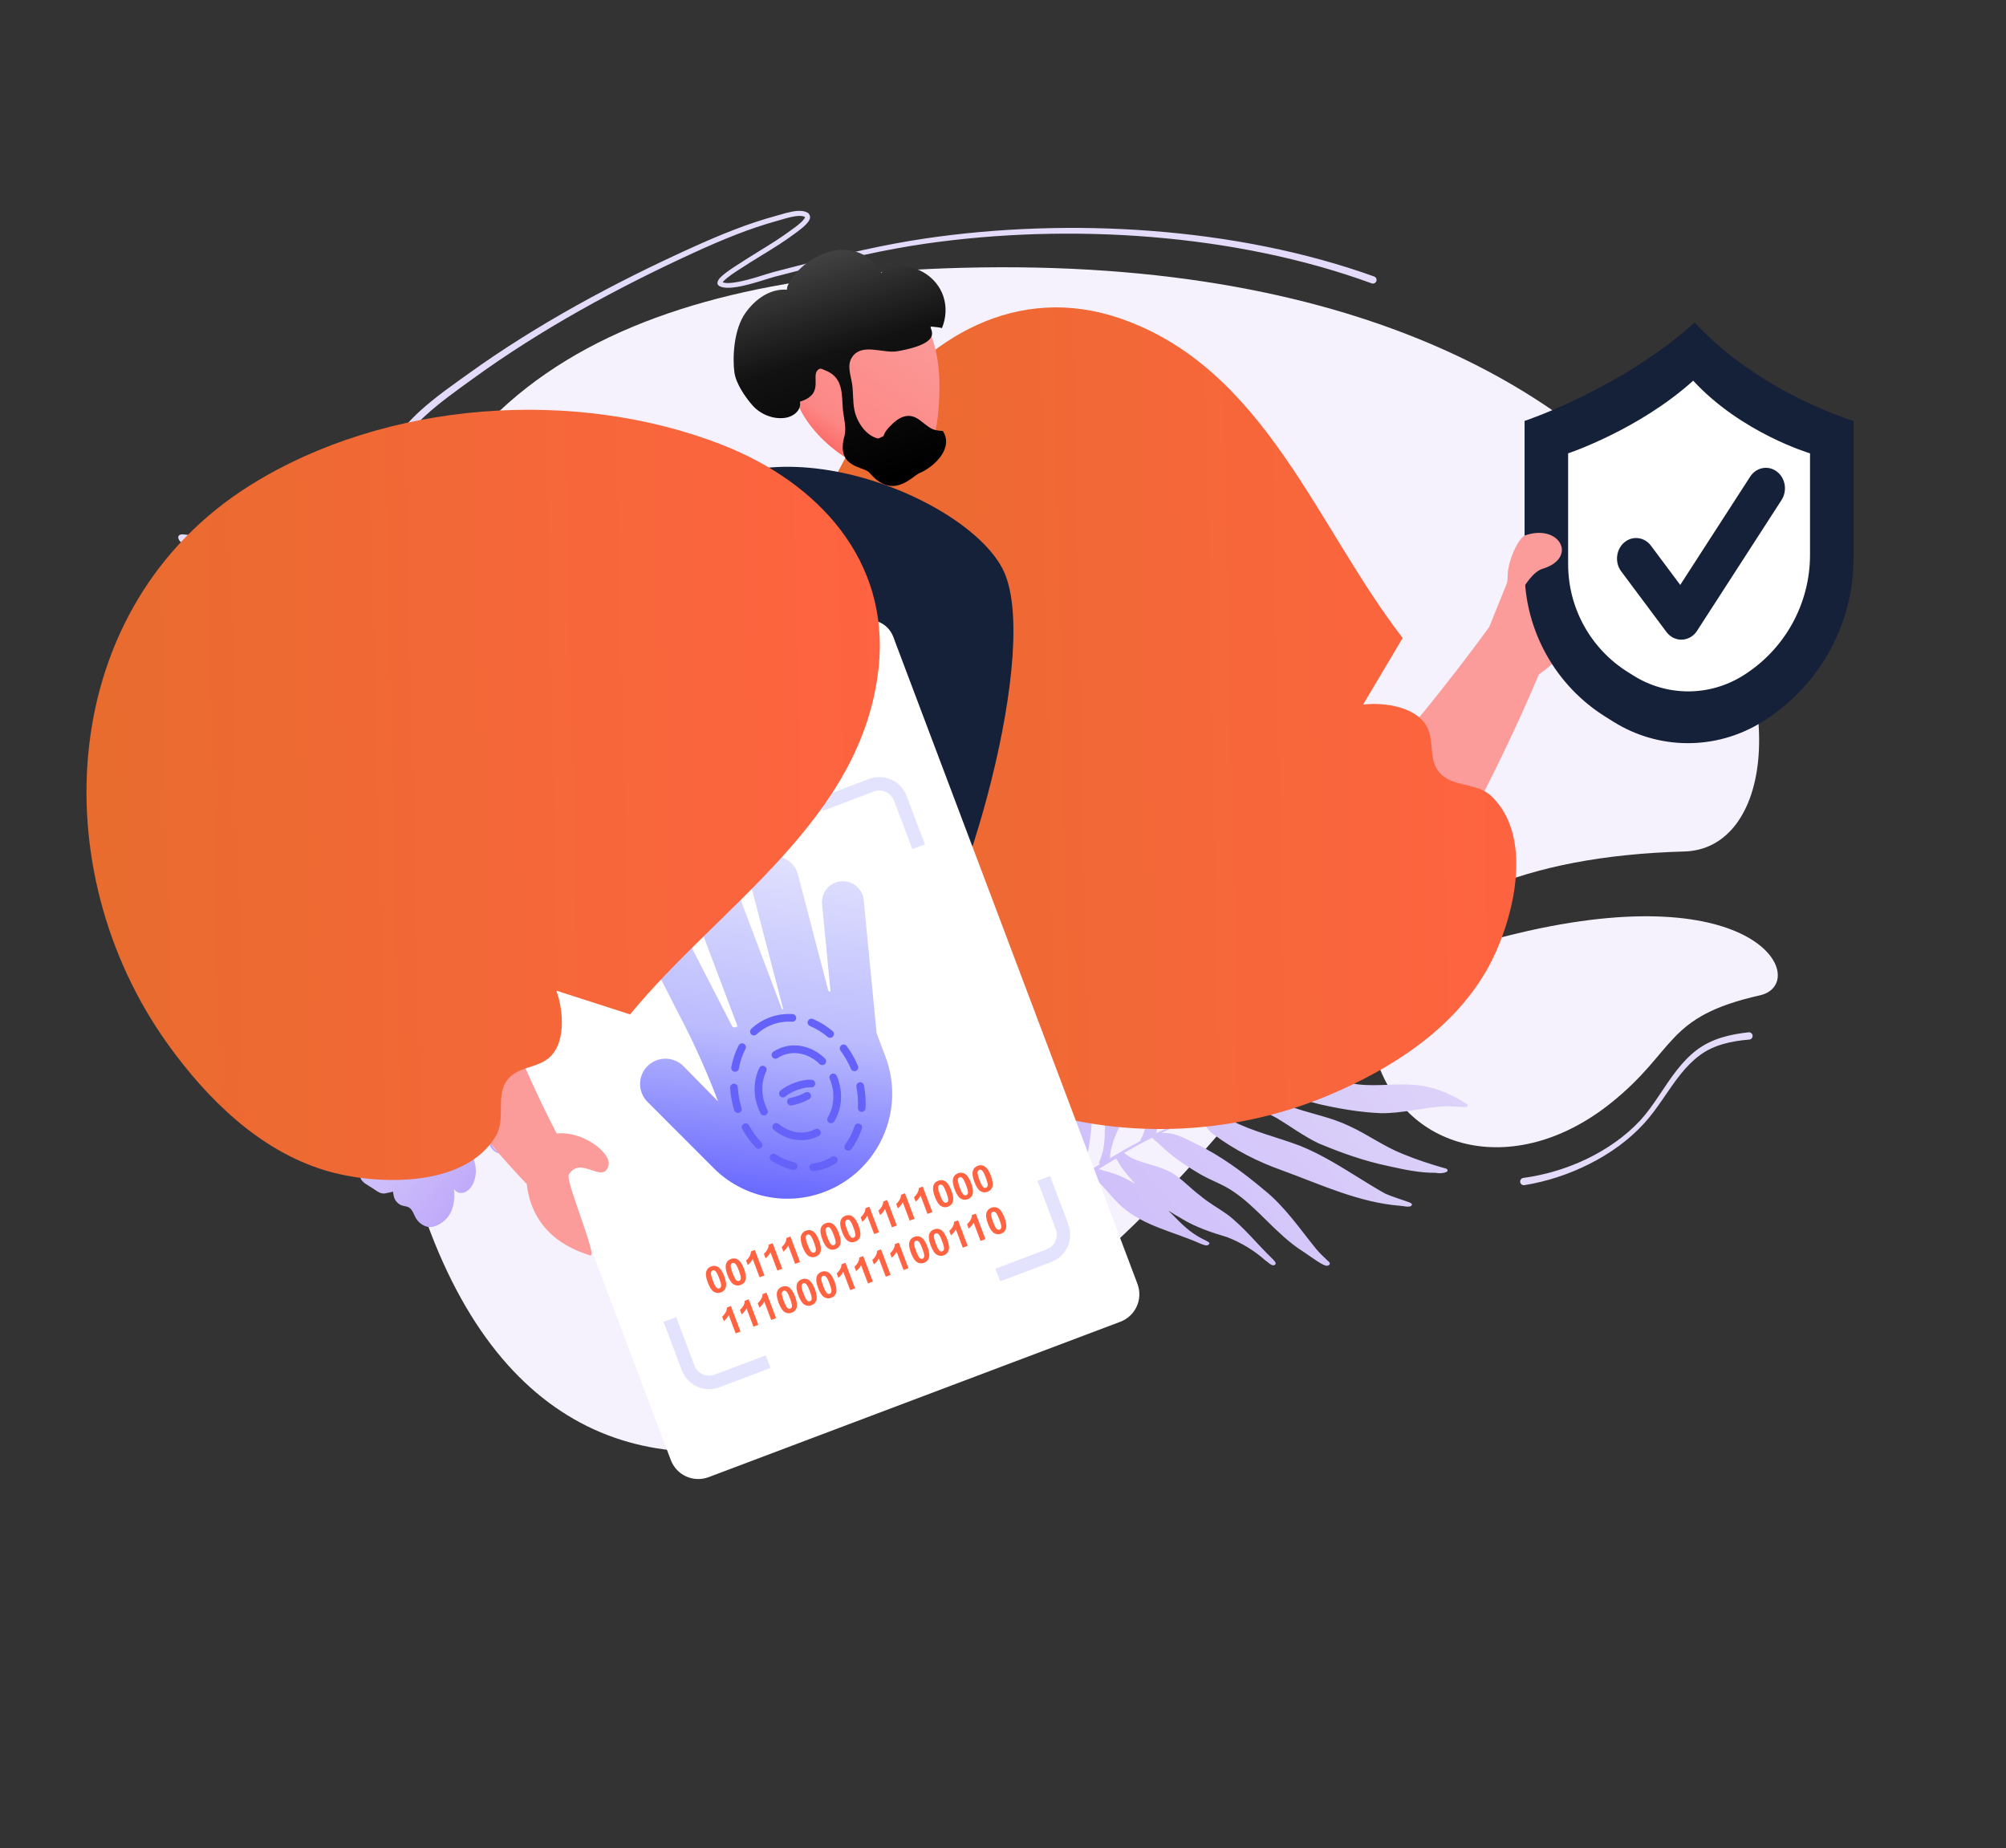<svg width="368" height="339" viewBox="0 0 368 339" fill="none" xmlns="http://www.w3.org/2000/svg">
<rect x="0" y="0" width="368" height="339" fill="#333333" stroke="none"/>
<path fill-rule="evenodd" clip-rule="evenodd" d="M176.42 49.129C326.157 45.213 340.452 155.303 309.016 156.197C248.265 157.926 244.268 191.299 204.234 228.259C139.574 287.959 63.483 291.367 68.023 135.734C69.931 70.416 115.663 50.718 176.42 49.129Z" fill="#F5F2FD"/>
<path fill-rule="evenodd" clip-rule="evenodd" d="M280.336 170.761C323.603 161.099 331.928 180.548 322.847 182.589C305.298 186.535 307.689 192.633 295.461 202.388C277.615 216.624 257.025 211.05 252.195 193.204C248.978 181.314 262.78 174.681 280.336 170.761Z" fill="#F5F2FD"/>
<path d="M265.399 214.414C262.54 213.587 259.979 212.782 257.32 211.673C253.86 210.313 250.817 208.043 247.438 206.522C244.221 204.976 240.708 204.356 237.357 203.196C235.52 202.641 233.537 201.631 231.488 201.03C232.219 200.823 232.981 200.6 233.734 200.401C234.203 200.293 234.68 200.16 235.125 200.044C235.792 200.378 236.476 200.678 237.173 200.942C238.71 201.555 240.287 202.128 241.9 202.524C245.611 203.376 249.39 204.034 253.236 204.203C257.292 204.281 261.14 203.126 265.005 202.949C266.288 202.906 267.602 203.063 268.806 203.102C269.012 203.092 269.277 202.913 269.253 202.689C269.08 202.385 268.655 202.292 268.372 202.086C265.631 200.407 262.624 199.205 259.396 199.007C255.348 198.688 251.348 199.548 247.532 198.633C246.522 198.445 245.526 198.19 244.55 197.871C245.973 197.201 247.405 196.507 248.786 195.741C251.114 194.437 253.261 192.774 255.466 191.239C258.67 188.941 262.065 186.898 264.984 184.177C265.415 183.812 266.461 182.768 265.306 182.882C263.813 183.312 262.347 183.886 260.834 184.228C251.877 185.51 243.611 189.762 237.359 196.302C236.476 197.24 235.631 198.218 234.927 199.3C234.877 199.36 234.836 199.428 234.806 199.501C233.353 199.891 231.937 200.32 230.489 200.765C230.436 200.774 230.405 200.79 230.351 200.799C229.812 200.964 229.274 201.129 228.757 201.301C229.141 200.704 229.551 200.035 229.874 199.687C230.879 198.467 231.843 197.881 233.01 196.852C235.849 194.292 238.339 191.125 239.708 187.462C240.974 184.168 242.364 181.324 244.367 178.394C245.322 175.561 234.339 186.415 233.814 186.909C231.327 189.185 229.715 192.305 228.4 195.446C227.778 197.096 227.279 198.978 226.528 200.341C226.201 201.066 225.687 201.672 225.301 202.35C225.299 202.387 225.303 202.425 225.312 202.462C224.164 202.848 223.022 203.292 221.888 203.71C221.857 203.727 221.835 203.719 221.804 203.735C221.279 203.932 220.755 204.129 220.244 204.358C220.269 204.286 220.272 204.205 220.297 204.133C220.399 203.726 220.552 203.334 220.751 202.965C223.07 199.198 226.023 195.867 228.528 192.218C229.852 190.297 231.17 188.32 232.029 186.13C232.657 184.535 232.963 182.478 233.629 181.14C234.452 179.641 235.44 178.252 236.442 176.895C236.579 176.645 237.563 175.634 237.817 175.046C237.946 174.09 236.619 175.065 236.242 175.204C232.81 177.207 229.775 179.969 227.335 183.208C225.712 185.188 224.14 187.239 223.047 189.592C221.041 193.63 220.249 198.628 218.403 202.424C217.853 203.526 217.179 204.563 216.396 205.514C216.23 205.7 216.279 205.852 216.415 205.899C214.954 206.53 213.53 207.2 212.098 207.894C212.463 205.667 213.814 203.376 215.069 201.216C216.548 198.699 217.84 196.064 219.11 193.421C219.951 191.576 220.733 189.684 221.144 187.689C221.68 184.603 221.749 181.545 222.461 178.682C222.697 177.756 223.002 176.849 223.374 175.969C223.516 175.559 223.811 175.147 223.71 174.707C223.61 174.483 223.302 174.566 223.13 174.695C222.706 175.116 222.429 175.696 222.041 176.157C220.82 177.708 219.189 179.929 217.944 181.769C215.386 185.643 213.056 189.811 211.971 194.411C211.166 197.837 211.174 201.625 210.498 204.825C210.275 206.127 210.067 207.461 209.451 208.654C209.435 208.702 209.379 208.791 209.387 208.767C209.337 208.911 209.179 209.073 209.228 209.225C209.234 209.237 209.242 209.248 209.252 209.256C209.263 209.265 209.275 209.27 209.288 209.273C207.374 210.26 205.503 211.343 203.647 212.458C203.671 212.169 203.627 211.856 203.704 211.559C203.752 210.981 204.016 210.071 204.261 209.291C204.913 207.408 205.902 205.722 206.641 203.733C208.239 200.068 208.345 196.023 208.707 192.119C209.059 187.806 208.707 183.548 208.668 179.262C208.685 178.54 208.74 177.819 208.833 177.102L208.858 177.03C209.021 176.305 209.148 175.573 209.237 174.835C209.292 174.53 208.93 174.405 208.719 174.575C208.409 174.738 208.45 175.131 208.372 175.429C208.257 175.983 208.194 176.53 208.132 177.075C207.663 179.238 206.937 181.556 206.232 183.664C204.901 187.07 203.072 190.304 202.209 193.898C201.447 196.907 201.672 200.067 202.13 203.064C202.426 204.627 202.788 205.78 202.678 207.418C202.677 208.959 202.568 210.3 202.207 211.635C202.038 212.198 201.831 212.722 201.616 213.269C201.605 213.303 201.602 213.338 201.608 213.373C201.613 213.408 201.627 213.441 201.648 213.47C201.673 213.492 201.701 213.508 201.733 213.519C201.764 213.53 201.797 213.534 201.83 213.532C200.517 214.322 199.226 215.119 197.928 215.941C198.212 215.488 198.454 215.011 198.65 214.514C199.51 212.54 199.774 210.387 200.051 208.266C200.414 205.607 200.488 202.901 199.972 200.29C199.588 198.102 198.834 196.03 198.335 193.883C197.786 191.365 197.511 188.795 197.514 186.217C197.519 186.077 197.534 185.938 197.557 185.8C197.637 185.422 197.708 185.068 197.757 184.707C197.187 184.157 196.939 184.802 196.837 185.902C196.324 188.482 195.364 191.476 195.106 194.199C194.818 198.182 195.276 202.207 196.129 206.044C196.589 208.231 197.651 210.221 197.687 212.315C197.71 213.567 197.375 214.533 196.978 215.828C196.942 216.005 196.768 216.215 196.908 216.399L196.953 216.415C196.932 216.463 196.923 216.515 196.925 216.567C191.036 220.397 185.398 224.745 180.408 229.859C179.792 230.539 179.146 231.234 178.568 231.953C178.445 232.235 178.785 232.353 179.001 232.238C179.738 231.574 180.322 230.694 181.045 229.998C186.679 224.269 193.069 219.505 199.931 215.282C202.119 217.093 203.762 219.528 205.871 221.42C209.966 224.973 215.45 225.979 220.25 228.154C220.734 228.294 221.505 228.777 221.852 228.14C221.866 228.098 221.867 228.052 221.855 228.01C221.843 227.967 221.818 227.929 221.783 227.9C221.477 227.686 221.146 227.544 220.823 227.379C218.914 226.447 217.5 225.255 215.961 223.695C215.421 223.13 214.873 222.589 214.317 222.072C215.102 222.587 215.927 223.062 216.752 223.536C219.297 225.12 222.461 226.161 225.062 226.926C227.655 227.916 230.048 229.367 232.125 231.209C232.604 231.51 233.045 232.068 233.608 232.127C234.499 231.895 233.733 231.251 233.401 230.893C230.621 228.228 228.221 225.126 225.171 222.8C223.402 221.538 221.727 220.661 220.144 219.302C218.428 218.033 216.967 216.392 215.156 215.251C212.826 213.85 210.081 213.576 207.81 212.519C207.155 212.212 206.67 211.855 206.185 211.498C207.893 210.52 209.584 209.591 211.334 208.71L212.56 209.783C214.789 211.988 217.375 213.748 220.05 215.323C222.134 216.557 224.446 217.276 226.417 218.688C230.729 221.614 234.258 226.512 238.844 229.451C240.004 230.204 241.108 231.045 242.284 231.75C242.765 231.971 243.443 232.503 243.909 231.961C244.097 231.566 243.593 231.338 243.394 231.107C242.727 230.47 242.037 229.826 241.448 229.108C238.426 225.386 235.696 221.331 231.965 218.337C228.015 215.023 223.86 211.936 219.22 209.736C217.506 208.899 215.775 207.894 213.816 207.839C213.592 207.84 213.368 207.826 213.146 207.796C214.795 206.988 216.496 206.251 218.233 205.554C218.766 205.334 219.29 205.136 219.823 204.915C220.809 205.878 221.423 207.253 222.588 208.062C226.46 210.943 230.749 213.13 235.247 214.714C242.316 217.295 249.264 220.592 256.865 221.194C257.49 221.221 258.138 221.473 258.762 221.283C259.64 220.722 258.085 220.454 257.739 220.28C256.457 219.809 255.549 219.576 254.223 219.009C252.767 218.235 251.375 217.348 249.952 216.477C246.231 214.188 242.52 211.796 238.465 210.176C234.227 208.575 230.106 207.662 226.086 205.649C224.882 205.097 223.718 204.505 222.579 203.84C224.623 203.061 226.651 202.33 228.731 201.67C228.8 201.91 229.199 202.076 229.361 202.267C230.811 203.499 232.598 204.198 234.233 205.115C236.795 206.651 239.211 208.461 241.911 209.746C246.121 211.501 250.203 212.968 254.743 213.917C257.592 214.551 260.494 215.177 263.447 215.144C263.937 215.341 266.177 215.17 265.399 214.414ZM204.735 212.537C204.75 212.569 204.772 212.577 204.786 212.609C204.801 212.641 205.196 213.184 205.057 213C205.764 214.327 206.736 215.474 207.725 216.573C207.902 216.797 208.086 216.996 208.271 217.195C206.552 216.097 204.664 215.289 202.684 214.802C202.245 214.677 201.897 214.584 201.558 214.466C202.6 213.799 203.656 213.164 204.735 212.537Z" fill="url(#paint0_linear_9_6120)"/>
<path d="M236.459 151.208C233.667 153.247 231.116 155.045 228.262 156.794C224.612 159.106 220.594 160.674 216.885 162.848C213.278 164.876 210.144 167.553 206.726 169.86C204.914 171.16 202.648 172.385 200.64 173.843C201.04 173.14 201.451 172.404 201.874 171.686C202.148 171.246 202.411 170.789 202.662 170.365C203.425 169.951 204.165 169.503 204.892 169.037C206.521 168.013 208.149 166.939 209.672 165.758C213.131 163.015 216.496 160.132 219.545 156.979C222.684 153.612 224.738 149.883 227.541 146.564C228.483 145.47 229.6 144.436 230.543 143.443C230.692 143.265 230.759 142.966 230.572 142.888C230.212 142.903 229.82 143.218 229.45 143.367C226.106 144.938 222.918 146.938 220.318 149.559C217.003 152.816 214.612 156.543 211.025 159.347C210.218 160.045 209.145 160.845 208.187 161.518C208.765 160.033 209.331 158.531 209.804 157.041C210.592 154.523 210.972 152.001 211.493 149.486C212.199 145.801 213.242 142.068 213.414 138.44C213.467 137.92 213.476 136.59 212.685 137.608C211.874 139.047 211.192 140.526 210.299 141.943C204.602 149.786 201.357 158.672 201.546 166.868C201.581 168.015 201.674 169.149 201.952 170.208C201.959 170.274 201.98 170.338 202.012 170.396C201.201 171.784 200.448 173.158 199.683 174.565C199.649 174.614 199.637 174.647 199.603 174.695C199.318 175.219 199.033 175.743 198.771 176.25C198.613 175.669 198.421 175.036 198.405 174.613C198.251 173.241 198.543 172.179 198.656 170.753C198.887 167.262 198.398 163.8 196.685 161.063C195.171 158.572 194.088 156.173 193.407 153.222C192.003 151.192 191.82 165.111 191.792 165.767C191.614 168.839 192.735 171.544 194.097 174.01C194.866 175.247 195.901 176.482 196.356 177.703C196.652 178.292 196.718 178.986 196.933 179.604C196.98 179.623 196.992 179.64 197.027 179.642C196.445 180.773 195.911 181.923 195.364 183.056C195.353 183.089 195.33 183.104 195.318 183.137C195.068 183.663 194.818 184.188 194.602 184.715C194.567 184.663 194.508 184.626 194.473 184.574C194.245 184.311 194.065 184.011 193.941 183.686C192.869 180.108 192.608 176.186 191.768 172.502C191.329 170.559 190.844 168.595 189.85 166.925C189.129 165.707 187.815 164.558 187.315 163.419C186.813 162.078 186.519 160.647 186.26 159.218C186.177 158.995 186.164 157.731 185.915 157.263C185.293 156.741 185.018 158.275 184.836 158.653C183.735 162.4 183.506 166.143 184.088 169.594C184.344 171.814 184.692 174.023 185.63 175.96C187.142 179.394 190.298 182.226 191.749 185.42C192.166 186.383 192.435 187.402 192.548 188.445C192.562 188.665 192.714 188.69 192.852 188.596C192.216 190.094 191.638 191.579 191.072 193.081C189.676 191.81 188.98 189.683 188.308 187.693C187.54 185.361 186.541 183.134 185.518 180.923C184.77 179.417 183.941 177.941 182.755 176.731C180.841 174.943 178.595 173.558 176.983 171.719C176.467 171.121 176.017 170.47 175.638 169.777C175.437 169.48 175.352 169.054 174.944 168.948C174.699 168.935 174.528 169.228 174.495 169.429C174.489 169.967 174.715 170.451 174.767 170.976C175.005 172.673 175.436 175.004 175.873 176.847C176.843 180.672 178.207 184.435 180.841 187.34C182.805 189.501 185.658 191.137 187.55 193.093C188.36 193.844 189.205 194.597 189.634 195.631C189.657 195.666 189.681 195.751 189.67 195.734C189.741 195.839 189.743 196.041 189.894 196.066C189.924 196.066 189.952 196.056 189.975 196.037C189.264 198.07 188.657 200.109 188.085 202.149C187.886 202.004 187.617 201.905 187.452 201.711C187.054 201.42 186.571 200.804 186.17 200.26C185.249 198.897 184.734 197.336 183.8 195.854C182.258 192.924 179.298 191.079 176.639 189.082C173.663 186.917 170.195 185.365 166.944 183.538C166.42 183.215 165.919 182.856 165.444 182.463L165.409 182.411C164.985 181.957 164.53 181.533 164.047 181.141C163.86 180.963 163.49 181.212 163.458 181.463C163.345 181.794 163.672 181.93 163.837 182.124C164.169 182.451 164.521 182.757 164.892 183.04C166.162 184.372 167.352 185.986 168.402 187.491C169.952 190.085 170.994 193.021 173.04 195.305C174.722 197.249 177.269 198.431 179.871 199.346C181.27 199.776 182.412 199.972 183.559 200.776C184.717 201.445 185.643 202.118 186.372 203C186.655 203.386 186.916 203.788 187.152 204.204C187.173 204.229 187.2 204.248 187.231 204.259C187.262 204.269 187.295 204.271 187.327 204.264C187.399 204.241 187.463 204.198 187.512 204.139C187.108 205.583 186.727 207.011 186.358 208.456C186.237 208.027 186.06 207.616 185.834 207.232C185.004 205.654 183.585 204.499 182.202 203.347C180.478 201.889 178.5 200.653 176.145 199.953C174.208 199.326 172.078 199.059 170.085 198.547C167.852 197.946 165.706 197.06 163.699 195.911C163.599 195.846 163.505 195.774 163.417 195.694C163.205 195.468 162.982 195.254 162.748 195.051C161.902 195.291 162.198 195.779 162.947 196.342C164.498 197.891 166.019 199.994 167.87 201.392C170.646 203.361 174.02 204.723 177.552 205.672C179.546 206.235 181.848 206.208 183.449 207.086C184.408 207.609 184.88 208.309 185.552 209.204C185.658 209.311 185.684 209.548 185.927 209.511L185.973 209.48C185.994 209.518 186.027 209.55 186.067 209.569C184.473 216.169 183.459 222.784 183.513 229.187C183.557 229.998 183.589 230.842 183.69 231.639C183.808 231.865 184.155 231.631 184.234 231.399C184.294 230.493 184.076 229.622 184.102 228.714C184.074 221.504 185.346 214.077 187.384 206.49C190.408 205.442 193.485 205.12 196.51 204.172C202.291 202.279 207.213 198.115 212.494 195.033C212.967 194.688 213.916 194.251 213.701 193.683C213.672 193.652 213.634 193.63 213.592 193.622C213.55 193.614 213.507 193.619 213.468 193.637C213.074 193.801 212.716 194.018 212.346 194.217C210.196 195.414 208.227 196.082 205.885 196.697C205.05 196.904 204.227 197.129 203.415 197.371C204.399 196.936 205.382 196.451 206.365 195.965C209.489 194.517 212.675 192.315 215.226 190.465C217.897 188.74 220.783 187.373 223.81 186.399C224.4 186.128 225.155 186 225.627 185.554C226.13 184.705 225.064 185.069 224.542 185.192C220.427 186.367 216.272 187.035 212.207 188.583C209.915 189.52 207.984 190.544 205.759 191.283C203.501 192.171 201.158 192.684 198.925 193.709C196.102 195.055 193.811 197.238 191.291 198.685C190.648 199.042 189.979 199.349 189.29 199.604C189.852 197.748 190.438 195.927 191.105 194.077L192.843 193.514C196.193 192.601 199.48 191.196 202.696 189.635C205.206 188.423 207.503 186.796 210.062 185.756C215.536 183.408 221.899 182.573 227.592 180.001C229.039 179.355 230.509 178.795 231.932 178.114C232.464 177.806 233.379 177.468 233.326 176.842C233.172 176.513 232.617 176.837 232.292 176.904C231.307 177.187 230.298 177.486 229.312 177.669C224.218 178.589 219.096 179.12 214.011 180.95C208.52 182.826 203.043 184.971 197.865 187.908C195.935 188.983 193.864 189.999 192.335 191.617C192.164 191.807 191.983 191.989 191.794 192.161C192.439 190.427 193.177 188.682 193.972 186.923C194.211 186.38 194.461 185.854 194.7 185.311C196.172 184.902 197.673 184.984 199.166 184.357C204.272 182.36 209.174 179.711 213.781 176.626C221.091 171.817 228.847 167.42 235.073 161.306C235.568 160.794 236.249 160.359 236.58 159.754C236.826 158.773 235.443 159.962 235.05 160.176C233.722 161.048 232.857 161.708 231.424 162.574C229.736 163.459 228.012 164.242 226.276 165.057C221.729 167.186 217.112 169.26 212.815 171.959C208.392 174.818 204.575 177.879 200.009 180.377C198.68 181.148 197.35 181.867 195.985 182.534C196.952 180.481 197.943 178.463 199.026 176.433C199.259 176.479 199.687 176.217 199.954 176.164C201.981 175.482 203.864 174.287 205.796 173.313C208.896 171.831 212.092 170.589 215.109 168.883C219.626 166.112 223.829 163.325 227.991 159.929C230.631 157.815 233.307 155.652 235.525 153.162C236.046 152.836 237.619 150.883 236.459 151.208ZM188.971 201.272C189.006 201.274 189.029 201.258 189.064 201.26C189.099 201.262 189.807 201.165 189.564 201.203C191.098 201.184 192.699 200.867 194.277 200.515C194.578 200.464 194.868 200.395 195.158 200.327C193.009 201.303 190.981 202.528 189.115 203.974C188.688 204.288 188.354 204.54 188.008 204.773C188.298 203.61 188.623 202.449 188.971 201.272Z" fill="url(#paint1_linear_9_6120)"/>
<path d="M66.095 215.982C65.651 213.986 66.439 211.694 67.899 210.319L68.333 209.954C67.979 209.709 67.571 209.459 67.279 209.112C66.74 208.529 66.514 207.732 66.501 206.953C66.52 206.378 66.738 205.828 67.118 205.397C67.446 205.023 67.899 204.74 68.299 204.453C68.94 203.865 69.776 203.508 70.59 203.713C70.995 202.434 72.081 201.669 73.882 201.933C75.285 202.134 76.669 203.193 76.646 204.693C76.708 205.529 76.306 206.46 76.57 207.126C76.873 207.957 78.037 208.46 78.473 207.452C78.837 206.652 78.509 205.792 77.901 205.069C76.681 203.676 74.967 202.401 75.578 200.309C76.584 197.044 82.034 196.362 83.524 199.602C83.591 199.734 83.642 199.873 83.675 200.017C83.704 199.993 83.704 199.993 83.758 199.998C83.75 199.72 83.783 199.443 83.856 199.175C84.046 198.521 84.363 197.958 84.414 197.373C84.489 196.816 84.308 196.425 83.968 196.02C83.326 195.375 82.177 194.712 81.978 193.595C81.885 193.131 81.989 192.55 82.384 192.317C82.751 192.107 83.39 192.162 83.479 192.68C83.509 192.95 83.302 193.174 83.08 193.262C82.969 193.306 82.761 193.234 82.775 193.074C82.808 192.997 82.919 192.953 82.948 192.929L83.006 192.88C83.169 192.545 82.916 192.363 82.603 192.577C82.131 193.072 82.391 194.087 83.009 194.704C83.349 195.109 83.99 195.459 84.374 195.975C84.661 196.376 84.886 196.878 84.816 197.381C84.756 198.073 84.285 198.864 84.21 199.421C84.202 199.573 84.18 199.723 84.144 199.871C84.418 199.765 84.704 199.691 84.995 199.65C86.315 199.576 87.702 200.286 88.35 201.469C88.708 202.068 88.96 202.725 89.094 203.411C89.771 203.335 90.54 203.133 91.251 203.275C91.305 203.28 91.382 203.313 91.436 203.318C91.343 203.149 91.275 203.009 91.182 202.84C89.276 198.518 88.259 193.844 86.272 189.542C86.071 189.069 85.842 188.62 85.617 188.118C85.559 188.166 85.473 188.239 85.468 188.292C84.996 188.788 84.539 189.419 83.873 189.683C83.531 189.803 83.164 189.833 82.808 189.769C82.452 189.705 82.118 189.55 81.839 189.319C81.49 189.021 81.28 188.654 80.988 188.307C80.599 187.844 80.041 187.474 79.503 187.186C78.703 186.822 77.763 186.526 77.295 185.735C76.939 185.194 76.753 184.561 76.644 183.962C74.991 184.463 73.182 184.601 71.766 183.62C71.654 183.664 71.514 183.733 71.51 183.786C70.845 184.213 70.14 184.574 69.405 184.863C66.787 185.978 63.864 184.732 63.17 181.91C63.135 181.692 63.076 181.446 63.041 181.228C61.783 181.2 61.227 180.186 60.874 179.003C60.716 178.345 60.747 177.678 60.618 176.996C60.569 176.643 60.47 176.232 60.376 175.768C59.537 176.473 58.581 177.919 57.363 177.116C55.479 175.639 55.311 172.621 56.706 170.757C56.422 170.669 56.133 170.599 55.84 170.548C55.578 170.472 54.63 170.577 54.131 170.454C52.994 170.275 53.129 169.026 53.594 168.288C54.389 166.883 55.602 165.76 57.064 165.075C57.146 165.056 57.204 165.007 57.286 164.987C57.218 164.847 57.154 164.654 57.11 164.543C57.012 164.134 57.049 163.704 57.216 163.319C58.194 161.311 61.08 161.749 63.104 162.219C63.011 161.673 63.04 161.112 63.188 160.578C63.337 160.044 63.601 159.549 63.962 159.129C65.142 157.89 67.087 156.798 68.726 157.69C69.407 157.267 70.263 157.287 71.019 157.54C71.609 157.728 72.165 158.011 72.662 158.38C72.764 158.442 72.837 158.529 72.939 158.591C72.528 157.456 72.17 156.326 71.73 155.215C71.619 155.201 71.518 155.144 71.448 155.057C71.034 154.27 70.539 154.093 69.822 153.709C68.532 153.115 67.505 152.892 66.042 152.443C64.604 152.024 63.198 151.526 61.798 150.976C61.234 151.598 60.607 152.026 60.053 152.542C59.581 153.037 59.415 153.72 59.142 154.394C58.711 155.349 58.091 156.314 57.116 156.739C56.419 157.052 55.645 157.153 54.891 157.029C54.838 157.025 54.814 156.996 54.785 157.02C54.779 157.078 54.755 157.132 54.718 157.175C54.296 158.024 53.714 158.859 52.849 159.24C52.091 159.63 50.858 159.631 50.229 159.764C49.19 159.996 48.516 160.662 47.438 161.024C46.496 161.372 45.374 161.328 44.51 160.771C43.719 160.3 43.299 159.271 43.59 158.385C43.706 158.051 43.878 157.74 44.099 157.464C43.793 157.235 43.51 156.977 43.254 156.693C42.491 155.903 42.321 154.762 43.043 153.859C43.342 153.509 43.901 152.941 44.035 152.631C44.592 151.767 44.229 150.689 44.428 149.634C44.775 148.108 45.95 146.923 47.346 146.293C46.761 145.303 47.235 144.164 47.715 143.267C47.983 142.647 47.956 142.028 47.663 141.385C47.317 140.739 47.039 140.232 47.486 139.707C47.283 139.583 47.108 139.433 46.88 139.279C46.171 138.789 45.693 137.809 46.033 136.98C46.239 136.462 46.672 136.097 47.053 135.727C47.496 135.217 47.815 134.611 47.984 133.958C48.151 133.275 48.244 132.505 48.783 131.854C50.146 130.363 53.012 129.78 54.418 131.511C55.07 132.345 55.032 133.709 56.054 133.985C56.163 134.003 56.274 133.995 56.378 133.96C55.561 132.87 55.115 131.517 53.994 130.83C53.155 130.302 51.996 129.745 51.329 128.776C50.978 128.182 50.81 127.336 51.16 126.696C51.473 126.187 52.057 125.942 52.593 125.64L52.68 125.567C52.359 125.244 52.038 124.922 51.742 124.628L51.713 124.652C51.452 124.834 51.13 124.91 50.815 124.863C50.5 124.815 50.215 124.649 50.018 124.398C49.775 124.109 49.654 123.964 49.401 123.782C49.343 123.734 49.269 123.709 49.193 123.71C48.82 123.678 48.516 123.785 48.061 123.773C46.697 123.735 46.391 122.314 46.938 121.262C47.13 120.903 47.419 120.66 47.733 120.446C47.514 120.185 47.266 119.949 47.047 119.689C46.989 119.738 46.878 119.782 46.82 119.83C46.135 120.308 45.917 121.281 45.727 122.23C45.543 123.126 45.029 124.101 44.092 124.395C42.821 124.821 41.43 124.165 40.632 123.157C40.102 122.467 39.794 121.69 39.023 121.301C38.77 121.118 37.932 120.885 37.525 120.635C37.059 120.374 36.704 119.953 36.528 119.449C36.437 119.197 36.396 118.929 36.408 118.661L36.35 118.71C35.978 119.132 35.73 119.649 35.631 120.203C35.551 120.813 35.82 121.427 36.078 121.851C36.522 122.613 37.451 123.659 36.787 124.514C36.426 124.965 35.84 124.914 35.328 124.95C35.299 124.975 35.328 124.95 35.381 124.955C34.766 124.929 34.25 125.313 34.185 125.763C34.124 126.16 34.632 126.177 35.003 125.915L35.119 125.817C35.196 125.851 34.959 125.804 34.935 125.775C34.784 125.654 34.958 125.508 35.117 125.522C35.359 125.516 35.694 125.679 35.536 125.961C35.348 126.266 34.962 126.394 34.638 126.419C33.612 126.492 33.531 125.573 34.249 125.018C34.799 124.556 35.724 124.717 36.106 124.642C36.85 124.412 36.638 123.455 36.258 122.885C35.615 121.944 34.884 120.782 35.387 119.618C35.588 119.153 35.823 118.61 36.301 118.356C36.29 118.339 36.275 118.324 36.257 118.314C36.239 118.303 36.22 118.296 36.199 118.294C35.845 118.049 35.694 117.928 35.331 117.79C34.531 117.425 33.136 118.056 31.867 117.839C30.565 117.699 29.365 116.388 29.721 115.051C29.984 114.189 30.736 113.556 31.523 113.142C30.537 112.44 29.221 112.46 28.177 111.511C27.439 110.75 28.762 110.328 29.294 110.079C29.713 109.874 30.596 109.28 31.293 109.287C31.375 109.267 31.453 109.3 31.535 109.281L31.511 109.252C31.456 108.952 31.435 108.575 31.647 108.298C32.527 107.114 35.626 107.57 37.014 108.575L36.989 108.546C36.597 107.815 36.48 106.967 36.66 106.157C36.945 105.385 37.473 104.725 38.164 104.277C38.855 103.83 39.673 103.618 40.495 103.673L40.548 103.678C40.279 103.464 40.021 103.236 39.776 102.994C39.358 102.621 38.901 102.293 38.412 102.018C36.749 101.096 34.769 100.737 33.264 99.534C32.914 99.236 32.432 98.604 32.871 98.186C33.242 97.923 33.741 98.047 34.167 98.084C35.038 98.24 36.084 98.249 36.885 97.97C37.847 97.705 38.779 97.169 39.814 97.285C39.923 97.194 40.015 97.084 40.084 96.96C41.133 95.683 42.889 95.54 44.451 95.46C45.53 95.393 46.409 95.147 47.254 94.684C49.083 93.689 50.788 91.959 52.99 91.935C53.48 91.934 53.964 92.054 54.397 92.283C54.831 92.512 55.202 92.844 55.477 93.25C56.145 94.219 55.938 95.677 54.749 96.084C53.319 96.496 52.619 94.665 51.438 94.375C51.307 94.337 50.91 94.276 50.717 94.34C50.461 94.43 50.223 94.564 50.012 94.735C49.723 94.978 49.482 95.279 49.173 95.44C49.246 95.527 49.29 95.638 49.165 95.841C48.746 96.342 48.021 96.359 47.485 96.662C46.814 96.979 46.024 97.742 45.447 98.523C44.932 99.203 44.506 100.4 44.031 101.244C43.642 101.958 43.103 102.579 42.452 103.065C42.33 103.159 42.197 103.238 42.056 103.299C42.059 103.889 42.09 104.455 42.097 104.992C42.126 104.968 42.18 104.972 42.209 104.948C42.455 104.863 42.69 104.749 42.908 104.606C43.589 104.182 44.181 103.536 44.974 103.364C45.438 103.27 45.941 103.34 46.32 103.614C46.674 103.859 46.986 104.289 47.002 104.719C47.097 105.478 46.636 106.163 46.232 106.798C46.04 107.157 45.901 107.521 45.961 107.767C46.038 107.962 46.188 108.119 46.379 108.206C46.693 108.287 47.051 108.183 47.568 108.094C47.675 108.07 47.784 108.062 47.892 108.068L47.911 107.856C47.954 106.733 48.778 105.892 49.901 105.936C52.242 105.844 53.956 109.586 50.964 110.078C50.528 110.147 50.04 110.212 49.614 110.175C49.658 110.462 49.687 110.751 49.7 111.041C49.862 111.125 50.007 111.237 50.127 111.373C50.521 111.783 50.553 112.348 50.506 112.881C50.441 113.645 50.082 114.355 49.504 114.859C48.838 115.418 48.059 115.431 47.578 116.033C47.371 116.257 47.305 116.707 47.36 117.007C47.458 117.417 47.635 117.862 47.651 118.292C47.672 118.57 47.638 118.85 47.553 119.115L48.282 119.983L48.369 119.91C48.925 119.537 49.461 119.136 49.975 118.708C50.996 117.75 51.645 116.761 52.211 115.495C52.345 115.185 52.479 114.875 52.584 114.589C51.477 112.509 53.574 111.832 53.458 109.757C53.438 109.32 53.386 108.885 53.302 108.456C52.99 108.046 52.8 107.555 52.755 107.041C52.728 106.422 52.885 105.845 52.689 105.319C52.522 104.768 52.191 104.256 52.242 103.671C52.262 102.814 53.263 102.713 53.913 102.957C55.167 103.334 56.187 104.254 56.874 105.305C57.322 106.015 57.63 106.792 57.692 107.629C57.687 107.682 57.712 107.711 57.683 107.736C57.99 107.676 58.287 107.576 58.567 107.437C58.62 107.441 59.107 107.081 59.349 107.075C59.718 107.039 60.088 107.128 60.4 107.327C61.177 107.958 61.409 108.997 61.814 109.89C62.493 111.344 63.162 112.903 62.937 114.573C62.923 114.733 62.885 114.864 62.871 115.024C63.292 115.002 63.714 115.047 64.12 115.158C64.692 115.369 65.259 115.633 65.648 116.095C65.81 116.361 65.901 116.664 65.911 116.975C65.922 117.286 65.852 117.595 65.709 117.871C65.292 118.666 64.621 118.984 64.086 119.581C63.383 120.271 63.412 121.48 62.797 122.393C62.364 123.053 61.83 123.65 61.15 124.074C61.092 124.122 60.981 124.166 60.923 124.215C60.971 124.273 60.991 124.355 61.04 124.413C61.172 124.746 61.324 125.162 61.454 125.2C61.9 125.319 62.643 124.793 63.384 124.911C64.546 125.119 65.445 126.189 65.504 127.374C65.494 128.419 64.796 129.351 64.359 130.064C64.221 130.272 64.112 130.497 64.033 130.733C65.588 131.055 67.032 131.717 68.227 132.786C68.97 133.494 69.806 134.371 69.845 135.474C69.772 136.621 68.541 137.211 67.979 138.128C67.729 138.536 67.64 139.252 67.783 139.774C67.982 140.784 68.321 141.761 68.792 142.677C69.314 143.769 69.997 144.873 69.915 146.127C69.882 146.539 69.765 146.94 69.572 147.305C69.538 147.382 69.476 147.484 69.442 147.562C70.052 148.875 70.639 150.16 71.191 151.522C72.12 153.801 72.914 156.096 73.732 158.42C73.795 158.428 73.859 158.424 73.921 158.409C75.614 158.368 77.864 159.635 77.374 161.578C77.285 162.094 77.097 162.587 76.819 163.031C76.79 163.055 76.757 163.133 76.728 163.157C77.158 163.455 77.542 163.814 77.87 164.222C78.629 165.36 78.757 166.98 78.09 168.183C77.943 168.412 77.781 168.631 77.604 168.838L77.488 168.936C77.816 169.795 78.144 170.655 78.5 171.491C79.995 171.271 80.415 172.3 81.28 173.153C81.698 173.591 82.168 173.739 82.506 173.554C82.984 173.3 83.034 172.714 82.849 172.376C82.411 171.856 81.433 171.69 80.711 171.36C80.115 171.12 79.537 170.668 79.268 170.055C79.009 169.337 78.973 168.558 79.167 167.82C79.357 166.871 80.522 164.558 81.713 164.742C81.82 164.303 82.05 163.904 82.376 163.592C83.426 162.61 85.147 162.249 86.423 163.003C86.781 163.195 87.136 163.441 87.35 163.754C87.586 164.159 87.73 164.611 87.772 165.078C87.8 165.156 87.802 165.241 87.778 165.32C87.947 165.313 88.117 165.319 88.286 165.337C89.051 165.484 90.074 166.054 90.622 166.236C91.275 166.427 91.992 166.516 92.545 166.939C93.9 168.022 93.99 169.773 93.193 171.233C93.063 171.49 92.909 171.718 92.785 171.922C93.686 172.348 94.559 172.799 95.461 173.226C97.202 174.181 98.083 175.464 97.359 177.011C98.825 178.05 99.855 180.096 98.904 181.784C97.976 183.206 96.062 183.63 95.056 184.723C94.613 185.194 94.194 185.694 93.634 185.968C93.17 186.157 92.666 186.224 92.169 186.163C92.111 186.212 92.049 186.313 91.991 186.362C91.441 186.824 90.667 186.784 90.013 186.593C89.015 186.346 88.328 185.294 87.533 184.877C87.3 184.776 86.947 184.826 86.721 184.967C86.272 185.197 85.842 185.508 85.35 185.626C85.965 186.887 86.575 188.2 87.132 189.509C89.096 193.782 90.059 198.451 92.023 202.725C92.648 204.173 93.559 205.432 94.566 206.807C94.627 206.41 94.742 206.017 95.011 205.692C95.55 205.041 96.231 204.618 96.586 203.924C97.094 203.003 97.007 201.842 97.671 200.988C98.816 199.531 101.121 199.865 102.331 201.069C103.006 201.637 103.212 202.352 103.254 203.107C104.537 202.226 105.869 201.402 107.412 201.241C108.712 201.085 110.359 201.576 110.892 202.856C111.095 203.92 110.344 204.847 109.918 205.749C109.601 206.311 109.444 206.888 109.311 207.493L109.364 207.498C110.482 207.594 111.629 207.667 112.761 207.604C113.888 207.594 115.174 207.303 116.221 207.903C116.939 208.287 117.32 209.152 116.96 209.898C116.169 211.6 113.893 212.181 112.147 212.217C110.27 212.215 108.799 212.168 107.319 213.462C106.852 213.904 106.13 214.807 105.518 215.371C104.785 216.085 103.975 216.766 103.024 217.22C102.924 217.249 102.829 217.295 102.744 217.357C104.102 219.03 105.454 220.756 106.695 222.526C106.861 222.782 107.08 223.042 107.217 223.322C107.256 223.487 107.058 223.604 106.894 223.643C106.405 223.708 106.234 223.211 106.02 222.897C105.426 222.014 104.749 221.151 104.098 220.317C101.928 217.501 99.637 214.835 97.496 211.995C95.651 209.448 93.585 206.99 91.996 204.277C91.624 204.54 91.209 204.692 90.862 204.984C90.346 205.368 89.677 206.276 89.666 207.026C89.516 208.139 89.816 209.319 90.279 210.163C90.747 210.955 91.3 211.378 92.108 211.341C92.268 211.355 92.639 211.092 92.522 210.894C92.401 210.75 92.323 210.716 92.081 210.722C91.946 210.737 91.829 210.539 91.969 210.471C92.109 210.402 92.24 210.441 92.375 210.426C92.981 210.558 93.225 211.143 92.607 211.465C92.071 211.767 91.364 211.572 90.85 211.313C89.763 210.549 89.292 209.167 89.214 207.9C89.145 207.304 89.235 206.7 89.476 206.151C89.716 205.601 90.099 205.126 90.585 204.773C90.927 204.535 91.265 204.349 91.632 204.14C90.92 203.998 90.147 204.253 89.257 204.31C89.068 204.32 88.884 204.278 88.696 204.288L88.744 204.346C88.841 204.462 89.148 204.944 89.203 205.244C89.655 206.838 87.838 207.378 86.6 207.432C85.304 207.535 84.111 207.056 83.054 207.501C82.65 207.638 82.276 207.851 81.953 208.13C82.336 208.35 82.749 208.547 83.132 208.768C84.363 209.411 85.586 210.16 86.283 211.401C87.126 212.815 87.569 214.516 87.136 216.114C86.908 217.194 86.274 218.319 85.163 218.76C84.284 219.005 83.692 218.713 83.288 218.115C83.524 220.039 83.166 222.315 81.789 223.67C80.791 224.657 79.242 225.515 77.851 224.858C77.21 224.569 76.671 224.092 76.307 223.491C75.887 222.757 75.758 222.076 75.132 221.566C74.676 221.258 74.217 221.299 73.669 221.117C73.335 220.984 73.035 220.775 72.793 220.508C72.551 220.241 72.374 219.921 72.274 219.575C72.195 219.246 72.141 218.947 72.091 218.594C71.68 218.692 71.24 218.815 70.723 218.904C69.683 219.136 68.901 218.264 68.057 217.789C67.552 217.423 66.36 216.944 66.095 215.982ZM56.849 149.904L56.907 149.855C57.042 149.84 57.133 149.714 57.2 149.559C57.424 149.171 57.587 148.751 57.684 148.314C57.835 147.495 57.754 146.576 57.277 145.891C56.8 145.206 56.063 145.036 55.33 145.455C54.823 145.733 53.89 145.974 54.039 146.738C54.444 147.631 55.419 148.144 55.94 148.94C56.097 149.124 56.233 149.324 56.344 149.538C56.485 149.765 56.569 150.041 56.849 149.904H56.849ZM55.414 125.884C55.727 125.375 56.542 124.936 56.856 124.721C57.208 124.376 57.453 124.022 57.567 123.63C56.398 122.885 54.81 122.64 53.722 122.814C53.123 122.923 52.782 123.457 52.445 123.937C53.31 124.79 54.17 125.696 55.006 126.573C55.105 126.323 55.243 126.091 55.415 125.884H55.414ZM52.131 126.324C51.219 126.942 51.496 128.388 52.37 129.134C53.085 129.866 54.441 130.306 55.248 131.207C55.764 131.761 56.028 132.427 56.456 133.054C56.549 133.223 56.768 133.484 56.885 133.682C56.993 133.6 57.083 133.496 57.149 133.377C57.215 133.258 57.255 133.126 57.267 132.991C57.278 132.855 57.261 132.719 57.217 132.59C57.173 132.461 57.102 132.344 57.009 132.244C56.889 132.091 56.734 131.967 56.558 131.883C56.653 132.052 56.71 132.24 56.725 132.434C56.753 132.512 56.755 132.597 56.73 132.676C56.639 132.802 56.32 132.775 56.333 132.615C56.293 132.155 56.019 131.595 55.572 131.181C55.042 130.492 53.236 129.987 53.481 128.694C53.581 128.166 53.884 127.763 54.26 127.447L54.491 127.252C54.024 126.756 53.558 126.26 53.116 125.792C52.807 125.953 52.421 126.081 52.131 126.324L52.131 126.324ZM37.863 109.292C38.21 110.234 38.1 111.512 38.89 111.983C39.123 112.083 39.166 111.899 39.096 111.464C39.06 110.952 38.762 110.363 38.373 109.9C38.232 109.673 38.033 109.495 37.863 109.292ZM57.754 115.278C57.517 115.231 57.111 115.276 57.083 115.596C57.041 116.075 57.053 116.559 57.258 116.979C57.351 117.148 57.41 117.394 57.627 117.359L57.657 117.335C57.676 117.417 57.807 117.455 57.889 117.436C58.078 117.425 58.121 117.241 58.159 117.11C58.302 116.694 58.455 116.17 58.249 115.75C58.228 115.629 58.169 115.518 58.08 115.433C57.99 115.348 57.876 115.294 57.754 115.278ZM65.759 166.257C65.97 166.919 66.67 167.811 67.309 167.867C68.044 167.742 67.618 166.472 67.136 165.84C66.829 165.358 66.121 164.867 65.611 164.555C65.614 165.145 65.616 165.735 65.759 166.257ZM76.842 169.282C76.248 169.633 75.513 169.757 74.845 169.726C74.889 170.775 74.879 171.82 74.394 172.771C73.76 173.896 72.4 174.744 71.412 173.452C71.266 173.278 71.149 173.08 71.027 172.936C70.481 173.049 69.92 173.028 69.504 173.179C68.549 173.687 68.757 174.992 69.77 175.375C70.497 175.652 71.287 175.828 71.85 176.44C72.191 176.845 72.445 177.323 72.814 177.703L72.935 177.848L72.94 177.795C72.909 177.229 72.465 176.466 72.525 175.774C72.707 174.288 74.13 173.338 75.337 172.719C76.009 172.401 76.461 171.824 77.18 171.564C77.345 171.525 77.538 171.461 77.702 171.422C77.394 170.644 77.106 169.948 76.842 169.282ZM99.841 213.727C100.041 213.954 100.226 214.194 100.396 214.445L100.502 214.454C100.793 214.506 101.059 214.53 101.223 214.49C101.576 214.44 102.141 214.114 102.168 213.794C102.233 213.049 101.298 212.699 100.601 212.693C100.441 212.679 99.915 212.875 99.745 212.968C99.634 213.012 99.547 213.085 99.407 213.153C99.537 213.355 99.682 213.547 99.841 213.727V213.727Z" fill="url(#paint2_linear_9_6120)"/>
<path fill-rule="evenodd" clip-rule="evenodd" d="M132.578 51.781C132.725 51.553 133.033 51.281 133.381 50.996C134.412 50.156 135.885 49.265 136.026 49.17C138.262 47.695 140.612 46.342 142.869 44.884C143.846 44.248 144.811 43.594 145.741 42.9C146.043 42.671 148.051 41.302 148.487 40.325C148.595 40.096 148.626 39.837 148.574 39.589C148.537 39.456 148.473 39.332 148.385 39.226C148.298 39.119 148.188 39.033 148.065 38.972C147.596 38.717 146.947 38.642 146.237 38.696C144.904 38.798 143.324 39.334 142.514 39.551C139.824 40.285 137.176 41.162 134.58 42.178C131.968 43.185 129.41 44.296 126.893 45.436C119.728 48.682 112.671 52.184 105.841 55.989C98.918 59.849 92.229 64.022 85.915 68.563C83.029 70.634 79.849 72.846 77.11 75.337C75.182 77.094 73.474 78.992 72.236 81.073C72.191 81.148 72.162 81.232 72.149 81.319C72.137 81.406 72.141 81.495 72.163 81.58C72.185 81.665 72.224 81.745 72.276 81.815C72.329 81.885 72.395 81.945 72.471 81.989C72.546 82.034 72.63 82.064 72.717 82.076C72.804 82.088 72.893 82.084 72.978 82.062C73.063 82.04 73.143 82.001 73.213 81.949C73.283 81.896 73.343 81.83 73.387 81.754C74.552 79.775 76.166 77.971 77.987 76.293C80.672 73.82 83.799 71.622 86.632 69.562C92.892 65.014 99.521 60.829 106.384 56.957C113.167 53.133 120.184 49.614 127.308 46.346C129.799 45.206 132.337 44.093 134.928 43.082C137.491 42.07 140.106 41.195 142.762 40.46C143.438 40.277 144.663 39.856 145.815 39.682C146.511 39.576 147.174 39.544 147.616 39.785C147.743 39.853 147.643 39.963 147.563 40.089C147.377 40.363 147.156 40.611 146.906 40.828C146.223 41.458 145.373 42.029 145.192 42.167C144.282 42.85 143.331 43.496 142.373 44.122C140.117 45.587 137.773 46.944 135.537 48.424C135.35 48.547 133.06 49.947 132.122 50.934C131.931 51.122 131.779 51.346 131.674 51.593C131.533 51.983 131.633 52.288 131.988 52.488C132.671 52.864 133.877 52.868 135.263 52.635C137.78 52.209 140.934 51.07 142.106 50.767C147.596 49.357 153.087 47.938 158.644 46.737C162.32 45.941 166.029 45.242 169.779 44.7C182.976 42.801 197.171 42.333 211.185 43.478C225.253 44.629 239.14 47.408 251.634 51.981C251.717 52.011 251.805 52.024 251.893 52.02C251.98 52.016 252.066 51.995 252.146 51.958C252.226 51.92 252.297 51.868 252.356 51.803C252.416 51.738 252.462 51.662 252.491 51.579C252.521 51.496 252.535 51.409 252.531 51.321C252.527 51.233 252.505 51.147 252.468 51.067C252.431 50.988 252.378 50.916 252.313 50.857C252.248 50.798 252.172 50.752 252.09 50.722C239.475 46.18 225.461 43.456 211.272 42.362C197.178 41.277 182.903 41.798 169.638 43.761C165.876 44.317 162.146 45.033 158.443 45.842C152.886 47.058 147.382 48.485 141.885 49.907C140.726 50.207 137.606 51.34 135.115 51.76C134.071 51.935 133.153 52.007 132.578 51.781ZM279.656 217.406C283.646 216.772 287.731 215.449 291.514 213.55C295.297 211.648 298.779 209.171 301.523 206.169C304.121 203.388 306.003 199.888 308.427 196.911C309.438 195.665 310.549 194.517 311.855 193.555C313.161 192.591 314.614 191.948 316.14 191.511C317.68 191.067 319.301 190.837 320.914 190.702C321.09 190.685 321.253 190.598 321.365 190.461C321.477 190.324 321.531 190.149 321.514 189.972C321.497 189.796 321.411 189.634 321.275 189.521C321.139 189.408 320.963 189.353 320.787 189.369C319.093 189.552 317.399 189.839 315.785 190.344C314.145 190.858 312.585 191.594 311.185 192.673C309.833 193.714 308.688 194.95 307.637 196.28C305.273 199.278 303.432 202.772 300.874 205.566C298.169 208.45 294.761 210.834 291.051 212.614C287.391 214.363 283.481 215.532 279.461 216.081C279.372 216.091 279.287 216.12 279.209 216.164C279.132 216.209 279.064 216.268 279.01 216.339C278.956 216.41 278.916 216.491 278.894 216.578C278.872 216.664 278.867 216.754 278.88 216.842C278.893 216.931 278.923 217.016 278.97 217.092C279.016 217.168 279.077 217.235 279.149 217.287C279.221 217.34 279.303 217.377 279.39 217.397C279.477 217.418 279.567 217.42 279.655 217.405L279.656 217.406Z" fill="#E3DBF9"/>
<path fill-rule="evenodd" clip-rule="evenodd" d="M169.816 158.673C176.535 175.453 199.599 202.114 220.321 202.11C250.252 202.112 282.293 123.728 282.293 123.728C294.391 115.491 286.985 104.052 281.518 94.462L273.19 115.018C273.19 115.018 237.161 165.409 221.632 163.14C206.101 160.874 188.645 102.162 180.01 101.417C171.374 100.672 163.099 141.889 169.816 158.673Z" fill="#FB9C9A"/>
<path fill-rule="evenodd" clip-rule="evenodd" d="M257.322 117.03C241.486 96.599 232.018 67.47 205.403 58.379C186.728 52 169.942 61.652 159.363 77.087C142.891 101.124 137.568 135.614 147.123 163.236C160.843 202.896 207.298 216.294 243.836 200.88C255.159 196.102 266.414 188.947 272.688 178.045C277.375 169.901 281.801 153.797 273.559 146.009C270.84 143.439 266.26 144.522 263.93 141.559C262.156 139.309 263.026 136.313 261.995 133.8C260.314 129.679 253.947 128.76 250.057 129.256L257.322 117.03Z" fill="url(#paint3_linear_9_6120)"/>
<path fill-rule="evenodd" clip-rule="evenodd" d="M167.136 180.042C176.721 168.386 191.332 118.283 183.86 104.223C176.389 90.162 136.77 75.172 122.305 95.678C109.592 113.698 118.881 160.093 126.353 174.153C132.795 186.284 158.412 190.651 167.136 180.042Z" fill="#152039"/>
<path fill-rule="evenodd" clip-rule="evenodd" d="M164.084 117.397C163.58 116.062 162.567 114.982 161.267 114.395C159.967 113.808 158.487 113.76 157.152 114.264L81.606 142.776C80.946 143.026 80.341 143.403 79.826 143.886C79.311 144.37 78.897 144.95 78.606 145.593C78.316 146.237 78.155 146.931 78.133 147.637C78.111 148.343 78.228 149.046 78.477 149.707L123.063 267.839C123.566 269.173 124.579 270.253 125.878 270.84C127.177 271.428 128.657 271.476 129.991 270.973L205.537 242.461C206.871 241.956 207.95 240.943 208.538 239.643C209.126 238.343 209.173 236.863 208.67 235.529L164.084 117.397Z" fill="white"/>
<path fill-rule="evenodd" clip-rule="evenodd" d="M107.068 154.455C106.936 154.106 106.671 153.823 106.33 153.67C105.99 153.516 105.603 153.503 105.253 153.635L92.255 158.541C91.906 158.673 91.623 158.938 91.469 159.278C91.316 159.619 91.303 160.006 91.435 160.356L91.435 160.357C91.567 160.706 91.833 160.989 92.173 161.143C92.513 161.296 92.901 161.309 93.25 161.177L106.248 156.271C106.598 156.139 106.88 155.874 107.034 155.534C107.188 155.193 107.2 154.806 107.068 154.456L107.068 154.455ZM105.026 149.044C104.894 148.694 104.628 148.412 104.288 148.258C103.948 148.104 103.56 148.092 103.211 148.223L90.213 153.129C89.863 153.261 89.581 153.526 89.427 153.867C89.273 154.207 89.261 154.595 89.392 154.944V154.945C89.525 155.295 89.79 155.577 90.13 155.731C90.47 155.885 90.858 155.897 91.207 155.765L104.206 150.86C104.555 150.728 104.838 150.463 104.992 150.122C105.145 149.782 105.158 149.395 105.026 149.045L105.026 149.044Z" fill="#E3E3FE"/>
<path fill-rule="evenodd" clip-rule="evenodd" d="M163.859 116.8C163.639 116.217 163.307 115.684 162.881 115.23C162.455 114.776 161.944 114.411 161.377 114.155C160.81 113.898 160.198 113.756 159.576 113.737C158.954 113.717 158.334 113.82 157.752 114.04L81.013 143.002C80.431 143.222 79.897 143.554 79.444 143.98C78.99 144.406 78.624 144.917 78.368 145.484C78.111 146.051 77.969 146.663 77.949 147.285C77.929 147.908 78.032 148.527 78.252 149.11V149.111C78.472 149.693 78.804 150.226 79.23 150.68C79.656 151.134 80.167 151.5 80.734 151.756C81.301 152.012 81.914 152.154 82.536 152.174C83.158 152.194 83.778 152.091 84.36 151.871L161.098 122.908C161.681 122.688 162.214 122.356 162.668 121.93C163.122 121.504 163.487 120.993 163.744 120.426C164 119.859 164.142 119.247 164.162 118.625C164.182 118.003 164.079 117.383 163.859 116.801V116.8Z" fill="white"/>
<path fill-rule="evenodd" clip-rule="evenodd" d="M143.632 185.146C143.583 185.151 143.533 185.14 143.491 185.114C143.449 185.088 143.417 185.049 143.4 185.003L134.075 160.298C133.666 159.215 132.844 158.339 131.789 157.863C130.734 157.386 129.534 157.348 128.451 157.756L128.447 157.757C127.911 157.96 127.42 158.265 127.002 158.658C126.584 159.05 126.248 159.52 126.012 160.043C125.776 160.565 125.646 161.128 125.628 161.701C125.61 162.274 125.705 162.845 125.908 163.38L135.308 188.286V188.287L135.305 188.288L134.895 188.443C134.782 188.486 134.657 188.486 134.544 188.443C134.431 188.399 134.338 188.315 134.283 188.207C133.122 185.95 127.226 174.476 124.228 168.644C123.998 168.196 123.681 167.798 123.297 167.472C122.913 167.146 122.469 166.898 121.989 166.744C121.509 166.59 121.004 166.532 120.502 166.573C120 166.614 119.511 166.754 119.063 166.984C119.059 166.986 119.059 166.986 119.059 166.986C118.611 167.216 118.212 167.532 117.886 167.917C117.56 168.301 117.313 168.746 117.159 169.226C117.005 169.706 116.946 170.211 116.988 170.713C117.029 171.216 117.169 171.705 117.399 172.153C119.382 176.01 122.664 182.397 125.216 187.361C127.666 192.133 129.844 197.04 131.738 202.059C131.738 202.059 128.184 198.438 125.401 195.602C124.534 194.72 123.353 194.218 122.116 194.207C120.88 194.196 119.689 194.676 118.807 195.543V195.543C118.371 195.972 118.024 196.482 117.786 197.045C117.548 197.608 117.424 198.213 117.421 198.824C117.418 199.435 117.536 200.041 117.769 200.607C118.001 201.172 118.343 201.686 118.775 202.118C121.892 205.242 126.713 210.064 130.933 214.292C133.531 216.893 136.824 218.689 140.418 219.465C144.012 220.24 147.753 219.962 151.193 218.664C161.16 214.902 166.191 203.773 162.43 193.807L160.813 189.524C160.813 189.524 159.196 172.825 158.45 165.114C158.351 164.101 157.854 163.169 157.068 162.522C156.282 161.875 155.272 161.567 154.258 161.665V161.664C153.245 161.763 152.312 162.259 151.665 163.045C151.017 163.831 150.709 164.841 150.806 165.855C151.366 171.613 152.358 181.853 152.358 181.853L152.281 181.882C152.203 181.891 152.123 181.871 152.058 181.827C151.992 181.782 151.945 181.716 151.924 181.64C151.347 179.426 148.117 167.058 146.372 160.377C146.075 159.241 145.34 158.27 144.327 157.677C143.315 157.083 142.108 156.916 140.972 157.212L140.969 157.213C140.407 157.36 139.879 157.616 139.415 157.967C138.952 158.318 138.562 158.757 138.269 159.258C137.975 159.76 137.783 160.314 137.704 160.89C137.625 161.466 137.66 162.052 137.807 162.614C139.783 170.181 143.684 185.127 143.684 185.127L143.632 185.146Z" fill="url(#paint4_linear_9_6120)"/>
<path fill-rule="evenodd" clip-rule="evenodd" d="M192.633 215.72L195.987 224.609C196.488 225.936 196.441 227.407 195.857 228.7C195.273 229.992 194.199 231 192.872 231.501L183.49 235.042L182.616 232.726L191.998 229.184C192.352 229.051 192.675 228.85 192.951 228.592C193.226 228.334 193.448 228.024 193.604 227.68C193.76 227.336 193.846 226.965 193.859 226.588C193.871 226.21 193.809 225.834 193.676 225.481L190.321 216.592L192.633 215.72ZM124.044 241.607L127.398 250.496C127.531 250.849 127.732 251.172 127.99 251.448C128.248 251.723 128.558 251.945 128.901 252.1C129.245 252.255 129.616 252.342 129.993 252.353C130.37 252.365 130.746 252.303 131.099 252.169L140.482 248.628L141.356 250.945L131.973 254.486C130.645 254.987 129.174 254.94 127.881 254.355C126.589 253.771 125.581 252.698 125.08 251.371L121.726 242.482L124.044 241.607ZM107.912 162.334L108.787 164.65L99.404 168.192C99.051 168.325 98.727 168.526 98.452 168.784C98.177 169.042 97.956 169.352 97.8 169.696C97.645 170.039 97.559 170.41 97.547 170.788C97.535 171.165 97.598 171.54 97.732 171.893L101.086 180.781L98.769 181.656L95.414 172.768C94.914 171.44 94.961 169.969 95.545 168.676C96.129 167.384 97.202 166.376 98.529 165.875L107.912 162.334ZM150.046 146.432L159.429 142.89C160.756 142.39 162.227 142.437 163.52 143.021C164.812 143.605 165.82 144.679 166.321 146.006L169.676 154.894L167.364 155.767L164.009 146.878C163.875 146.525 163.674 146.202 163.415 145.927C163.157 145.652 162.846 145.43 162.502 145.275C162.158 145.12 161.787 145.034 161.409 145.022C161.032 145.011 160.656 145.073 160.303 145.207L150.92 148.748L150.046 146.432Z" fill="#E3E3FE"/>
<path d="M130.458 232.318C130.908 232.148 131.322 232.177 131.698 232.403C132.146 232.669 132.537 233.245 132.871 234.129C133.204 235.011 133.285 235.704 133.127 236.204C132.998 236.617 132.705 236.909 132.254 237.078C132.046 237.164 131.819 237.199 131.594 237.18C131.369 237.161 131.152 237.089 130.961 236.969C130.547 236.727 130.177 236.156 129.839 235.262C129.508 234.384 129.421 233.695 129.58 233.194C129.715 232.78 130.007 232.488 130.458 232.318ZM130.737 233.059C130.63 233.099 130.541 233.175 130.483 233.273C130.422 233.413 130.403 233.567 130.428 233.717C130.455 233.971 130.57 234.372 130.776 234.919C130.982 235.466 131.151 235.832 131.283 236.016C131.42 236.198 131.536 236.31 131.649 236.345C131.755 236.381 131.87 236.379 131.975 236.338C132.08 236.299 132.168 236.224 132.223 236.126C132.289 235.988 132.309 235.832 132.278 235.682C132.257 235.428 132.138 235.03 131.931 234.483C131.725 233.936 131.556 233.571 131.425 233.387C131.293 233.203 131.171 233.092 131.064 233.054C130.958 233.017 130.842 233.019 130.737 233.059ZM134.077 230.952C134.528 230.782 134.941 230.81 135.318 231.036C135.766 231.303 136.157 231.879 136.49 232.763C136.823 233.645 136.911 234.336 136.752 234.836C136.617 235.251 136.325 235.543 135.874 235.713C135.665 235.798 135.439 235.832 135.214 235.813C134.989 235.794 134.772 235.722 134.58 235.603C134.172 235.359 133.796 234.791 133.459 233.896C133.127 233.018 133.041 232.329 133.205 231.827C133.334 231.414 133.627 231.122 134.077 230.952ZM134.357 231.693C134.251 231.731 134.163 231.807 134.109 231.905C134.043 232.044 134.021 232.2 134.048 232.351C134.075 232.605 134.195 233.004 134.401 233.551C134.608 234.098 134.777 234.463 134.908 234.648C135.04 234.832 135.161 234.941 135.269 234.978C135.375 235.014 135.49 235.011 135.595 234.971C135.699 234.931 135.787 234.857 135.843 234.76C135.909 234.621 135.93 234.465 135.904 234.313C135.877 234.062 135.764 233.662 135.557 233.115C135.351 232.568 135.182 232.203 135.05 232.019C134.913 231.836 134.797 231.724 134.684 231.688C134.578 231.65 134.462 231.652 134.357 231.693H134.357ZM140.24 233.974L139.35 234.31L138.079 230.942C137.864 231.375 137.557 231.755 137.179 232.056L136.873 231.245C137.111 231.041 137.313 230.797 137.468 230.524C137.654 230.239 137.752 229.906 137.751 229.565L138.473 229.293L140.24 233.974ZM143.507 232.741L142.611 233.079L141.34 229.712C141.126 230.144 140.818 230.524 140.44 230.825L140.134 230.014C140.373 229.81 140.574 229.566 140.73 229.293C140.915 229.008 141.013 228.675 141.013 228.334L141.74 228.06L143.507 232.741ZM146.768 231.51L145.873 231.848L144.602 228.481C144.387 228.913 144.08 229.293 143.702 229.594L143.396 228.783C143.635 228.577 143.838 228.333 143.997 228.06C144.178 227.774 144.275 227.442 144.274 227.103L145.001 226.829L146.768 231.51ZM147.845 225.756C148.296 225.586 148.709 225.614 149.086 225.84C149.534 226.107 149.924 226.682 150.258 227.566C150.591 228.448 150.678 229.139 150.52 229.64C150.385 230.054 150.092 230.346 149.642 230.516C149.433 230.602 149.207 230.636 148.982 230.617C148.757 230.598 148.54 230.526 148.348 230.407C147.94 230.162 147.564 229.594 147.226 228.7C146.895 227.822 146.809 227.133 146.972 226.63C147.102 226.218 147.395 225.926 147.845 225.756ZM148.125 226.497C148.019 226.536 147.931 226.611 147.876 226.709C147.81 226.847 147.79 227.003 147.821 227.153C147.843 227.409 147.962 227.808 148.169 228.355C148.375 228.902 148.544 229.267 148.676 229.451C148.807 229.636 148.929 229.745 149.036 229.783C149.142 229.818 149.258 229.816 149.362 229.776C149.469 229.736 149.559 229.66 149.616 229.562C149.677 229.422 149.697 229.268 149.671 229.117C149.645 228.866 149.531 228.466 149.325 227.919C149.118 227.372 148.949 227.007 148.818 226.823C148.686 226.639 148.564 226.528 148.451 226.492C148.345 226.454 148.229 226.456 148.125 226.497ZM151.47 224.388C151.921 224.218 152.334 224.246 152.711 224.472C153.159 224.739 153.544 225.316 153.878 226.2C154.211 227.082 154.298 227.773 154.14 228.274C154.01 228.686 153.717 228.978 153.267 229.148C153.058 229.234 152.832 229.268 152.607 229.249C152.382 229.23 152.165 229.158 151.973 229.038C151.559 228.796 151.189 228.226 150.851 227.331C150.52 226.453 150.434 225.764 150.592 225.264C150.727 224.85 151.014 224.56 151.47 224.388ZM151.75 225.129C151.643 225.168 151.553 225.244 151.496 225.343C151.435 225.482 151.415 225.636 151.44 225.787C151.468 226.04 151.582 226.442 151.789 226.989C151.995 227.536 152.164 227.901 152.295 228.085C152.427 228.269 152.549 228.379 152.661 228.414C152.767 228.451 152.883 228.448 152.987 228.407C153.092 228.368 153.18 228.293 153.236 228.195C153.302 228.057 153.321 227.901 153.291 227.751C153.27 227.497 153.15 227.1 152.944 226.553C152.737 226.006 152.569 225.64 152.437 225.456C152.306 225.272 152.183 225.162 152.076 225.124C151.97 225.087 151.855 225.089 151.75 225.129ZM155.09 223.022C155.54 222.852 155.954 222.88 156.331 223.106C156.778 223.373 157.169 223.948 157.503 224.832C157.836 225.714 157.923 226.405 157.765 226.906C157.63 227.32 157.337 227.612 156.887 227.782C156.678 227.868 156.452 227.903 156.227 227.884C156.002 227.865 155.784 227.792 155.593 227.673C155.184 227.428 154.809 226.86 154.471 225.965C154.14 225.088 154.053 224.399 154.217 223.896C154.347 223.484 154.639 223.192 155.09 223.022ZM155.369 223.762C155.264 223.801 155.175 223.876 155.121 223.975C155.055 224.113 155.034 224.269 155.06 224.421C155.088 224.674 155.202 225.076 155.408 225.623C155.615 226.17 155.784 226.535 155.921 226.717C156.052 226.901 156.174 227.011 156.281 227.049C156.387 227.084 156.503 227.081 156.607 227.041C156.712 227.002 156.8 226.927 156.856 226.83C156.921 226.691 156.943 226.535 156.916 226.384C156.89 226.132 156.776 225.732 156.57 225.185C156.363 224.638 156.194 224.273 156.057 224.091C155.926 223.907 155.809 223.794 155.696 223.758C155.59 223.72 155.474 223.721 155.37 223.762H155.369ZM161.252 226.043L160.362 226.379L159.091 223.012C158.877 223.445 158.569 223.825 158.191 224.125L157.885 223.314C158.124 223.11 158.325 222.866 158.481 222.593C158.664 222.307 158.762 221.975 158.764 221.635L159.486 221.362L161.252 226.043ZM164.514 224.812L163.624 225.148L162.353 221.781C162.138 222.214 161.831 222.594 161.453 222.894L161.147 222.083C161.385 221.879 161.587 221.635 161.742 221.362C161.928 221.077 162.026 220.744 162.025 220.404L162.747 220.131L164.514 224.812ZM167.78 223.579L166.885 223.917L165.614 220.55C165.399 220.983 165.092 221.363 164.714 221.663L164.408 220.852C164.646 220.648 164.848 220.404 165.004 220.131C165.189 219.846 165.287 219.513 165.287 219.173L166.013 218.898L167.78 223.579ZM171.042 222.348L170.147 222.686L168.876 219.319C168.661 219.752 168.354 220.132 167.976 220.432L167.67 219.621C167.91 219.417 168.113 219.172 168.271 218.898C168.452 218.612 168.549 218.28 168.548 217.942L169.275 217.667L171.042 222.348ZM172.119 216.594C172.575 216.422 172.983 216.452 173.36 216.679C173.808 216.945 174.198 217.521 174.532 218.405C174.865 219.287 174.952 219.978 174.794 220.478C174.659 220.892 174.372 221.183 173.916 221.355C173.707 221.44 173.481 221.475 173.256 221.456C173.031 221.437 172.814 221.365 172.622 221.245C172.214 221.001 171.838 220.433 171.5 219.538C171.169 218.66 171.083 217.971 171.246 217.469C171.376 217.057 171.669 216.764 172.119 216.594ZM172.399 217.335C172.293 217.374 172.205 217.45 172.15 217.547C172.084 217.685 172.064 217.841 172.095 217.991C172.117 218.247 172.236 218.646 172.443 219.193C172.649 219.74 172.818 220.106 172.95 220.29C173.081 220.474 173.203 220.583 173.31 220.621C173.416 220.656 173.532 220.654 173.636 220.614C173.743 220.574 173.833 220.498 173.89 220.4C173.951 220.26 173.971 220.106 173.945 219.955C173.919 219.704 173.805 219.304 173.599 218.757C173.392 218.21 173.223 217.845 173.092 217.661C172.96 217.477 172.838 217.366 172.725 217.33C172.619 217.292 172.503 217.294 172.399 217.335ZM175.744 215.226C176.195 215.056 176.608 215.084 176.985 215.31C177.433 215.577 177.823 216.153 178.157 217.037C178.49 217.918 178.572 218.612 178.414 219.112C178.284 219.524 177.991 219.817 177.541 219.986C177.332 220.072 177.106 220.107 176.881 220.088C176.656 220.069 176.439 219.997 176.247 219.877C175.833 219.634 175.463 219.064 175.125 218.169C174.794 217.292 174.708 216.603 174.866 216.102C175.001 215.688 175.294 215.396 175.744 215.226ZM176.024 215.967C175.917 216.007 175.827 216.082 175.77 216.181C175.709 216.321 175.689 216.475 175.714 216.625C175.742 216.879 175.856 217.28 176.063 217.827C176.269 218.374 176.438 218.739 176.569 218.924C176.701 219.108 176.823 219.217 176.935 219.252C177.041 219.289 177.157 219.287 177.261 219.245C177.366 219.206 177.454 219.131 177.51 219.034C177.576 218.896 177.595 218.74 177.565 218.589C177.543 218.336 177.424 217.938 177.218 217.391C177.011 216.844 176.843 216.479 176.711 216.295C176.58 216.11 176.457 216 176.35 215.962C176.244 215.925 176.128 215.927 176.024 215.967H176.024ZM179.364 213.86C179.814 213.69 180.228 213.718 180.605 213.944C181.052 214.211 181.443 214.786 181.777 215.67C182.11 216.552 182.197 217.243 182.039 217.744C181.904 218.158 181.611 218.45 181.161 218.62C180.952 218.706 180.726 218.741 180.501 218.722C180.276 218.703 180.058 218.631 179.867 218.511C179.458 218.267 179.083 217.698 178.745 216.804C178.414 215.926 178.328 215.237 178.491 214.734C178.621 214.322 178.913 214.03 179.364 213.86ZM179.643 214.601C179.538 214.639 179.449 214.715 179.395 214.813C179.329 214.952 179.308 215.108 179.334 215.259C179.362 215.513 179.476 215.914 179.682 216.461C179.889 217.008 180.063 217.371 180.195 217.555C180.326 217.74 180.448 217.849 180.555 217.887C180.661 217.923 180.777 217.921 180.881 217.88C180.987 217.841 181.075 217.766 181.129 217.668C181.195 217.529 181.216 217.373 181.19 217.222C181.163 216.97 181.05 216.57 180.843 216.023C180.637 215.476 180.468 215.111 180.331 214.929C180.2 214.745 180.077 214.634 179.97 214.596C179.864 214.558 179.748 214.56 179.643 214.601Z" fill="#FF6341"/>
<path d="M135.851 244.261L134.956 244.599L133.685 241.231C133.471 241.664 133.163 242.044 132.785 242.345L132.479 241.534C132.718 241.329 132.919 241.086 133.075 240.813C133.26 240.527 133.358 240.194 133.358 239.854L134.085 239.58L135.851 244.261ZM139.113 243.03L138.218 243.368L136.947 240C136.733 240.432 136.428 240.811 136.052 241.112L135.746 240.301C135.984 240.096 136.185 239.852 136.342 239.58C136.526 239.295 136.622 238.963 136.619 238.623L137.346 238.349L139.113 243.03ZM142.375 241.799L141.479 242.137L140.208 238.769C139.994 239.201 139.689 239.58 139.313 239.881L139.007 239.07C139.245 238.865 139.446 238.621 139.603 238.349C139.786 238.063 139.884 237.731 139.886 237.391L140.608 237.118L142.375 241.799ZM143.457 236.043C143.907 235.873 144.321 235.901 144.698 236.127C145.14 236.396 145.531 236.971 145.865 237.855C146.197 238.737 146.285 239.428 146.127 239.929C145.997 240.341 145.704 240.633 145.254 240.803C145.044 240.888 144.817 240.923 144.591 240.905C144.366 240.886 144.147 240.814 143.955 240.695C143.546 240.451 143.176 239.881 142.838 238.986C142.507 238.108 142.421 237.419 142.579 236.919C142.708 236.507 143.001 236.215 143.457 236.043ZM143.737 236.784C143.63 236.823 143.54 236.899 143.483 236.998C143.416 237.136 143.397 237.292 143.427 237.442C143.455 237.695 143.569 238.097 143.775 238.644C143.982 239.191 144.151 239.556 144.282 239.74C144.414 239.924 144.536 240.034 144.643 240.071C144.751 240.107 144.868 240.103 144.974 240.062C145.079 240.022 145.166 239.948 145.222 239.851C145.283 239.711 145.303 239.557 145.277 239.406C145.251 239.155 145.137 238.755 144.931 238.208C144.724 237.661 144.555 237.296 144.424 237.112C144.292 236.927 144.17 236.817 144.063 236.779C143.957 236.743 143.842 236.745 143.737 236.784ZM147.077 234.677C147.527 234.507 147.941 234.535 148.317 234.761C148.765 235.028 149.156 235.603 149.49 236.487C149.823 237.369 149.91 238.06 149.746 238.563C149.617 238.975 149.324 239.267 148.873 239.437C148.665 239.523 148.438 239.557 148.213 239.538C147.988 239.519 147.771 239.447 147.58 239.327C147.171 239.083 146.796 238.515 146.458 237.62C146.127 236.742 146.04 236.053 146.199 235.553C146.334 235.139 146.626 234.847 147.077 234.677ZM147.356 235.417C147.251 235.456 147.162 235.531 147.108 235.63C147.042 235.768 147.021 235.924 147.047 236.075C147.074 236.329 147.189 236.731 147.395 237.278C147.602 237.825 147.77 238.19 147.902 238.374C148.039 238.556 148.155 238.668 148.268 238.703C148.374 238.739 148.489 238.737 148.594 238.696C148.699 238.658 148.788 238.582 148.842 238.484C148.908 238.346 148.928 238.19 148.897 238.04C148.876 237.786 148.762 237.386 148.556 236.839C148.349 236.292 148.175 235.929 148.044 235.745C147.912 235.56 147.79 235.45 147.683 235.412C147.577 235.375 147.461 235.377 147.356 235.417L147.356 235.417ZM150.696 233.31C151.147 233.14 151.56 233.168 151.937 233.395C152.385 233.661 152.775 234.237 153.109 235.121C153.442 236.003 153.529 236.694 153.371 237.194C153.236 237.609 152.943 237.901 152.493 238.071C152.284 238.156 152.058 238.191 151.833 238.172C151.608 238.153 151.391 238.08 151.199 237.961C150.791 237.717 150.415 237.149 150.077 236.254C149.746 235.376 149.66 234.687 149.823 234.185C149.953 233.773 150.246 233.481 150.696 233.31ZM150.976 234.051C150.87 234.09 150.782 234.166 150.727 234.263C150.661 234.401 150.641 234.557 150.671 234.707C150.694 234.963 150.813 235.362 151.02 235.909C151.226 236.456 151.395 236.822 151.527 237.006C151.658 237.19 151.78 237.299 151.887 237.337C151.993 237.373 152.108 237.37 152.213 237.33C152.32 237.29 152.41 237.215 152.467 237.116C152.528 236.977 152.547 236.822 152.522 236.672C152.496 236.42 152.382 236.021 152.175 235.474C151.969 234.926 151.8 234.561 151.669 234.377C151.537 234.193 151.415 234.083 151.302 234.047C151.196 234.009 151.081 234.01 150.976 234.051L150.976 234.051ZM156.864 236.33L155.969 236.668L154.698 233.301C154.483 233.734 154.176 234.114 153.798 234.414L153.492 233.603C153.73 233.399 153.932 233.155 154.087 232.882C154.273 232.597 154.371 232.264 154.37 231.924L155.097 231.649L156.864 236.33ZM160.126 235.099L159.231 235.437L157.96 232.07C157.745 232.503 157.438 232.883 157.059 233.183L156.753 232.372C156.992 232.168 157.194 231.924 157.349 231.651C157.535 231.366 157.633 231.033 157.632 230.693L158.359 230.418L160.126 235.099ZM163.387 233.868L162.492 234.206L161.221 230.839C161.007 231.27 160.702 231.649 160.326 231.95L160.02 231.14C160.258 230.934 160.459 230.691 160.616 230.419C160.8 230.134 160.896 229.801 160.893 229.462L161.62 229.187L163.387 233.868ZM166.649 232.637L165.753 232.975L164.483 229.608C164.269 230.039 163.963 230.418 163.588 230.719L163.282 229.909C163.519 229.703 163.721 229.46 163.878 229.188C164.061 228.901 164.159 228.569 164.161 228.229L164.882 227.957L166.649 232.637ZM167.731 226.881C168.182 226.711 168.595 226.739 168.972 226.965C169.42 227.232 169.805 227.81 170.139 228.694C170.472 229.576 170.559 230.267 170.401 230.767C170.271 231.18 169.978 231.472 169.528 231.641C169.318 231.727 169.091 231.762 168.865 231.743C168.64 231.724 168.422 231.653 168.229 231.534C167.82 231.289 167.45 230.719 167.112 229.824C166.781 228.947 166.695 228.258 166.853 227.757C166.988 227.343 167.275 227.053 167.731 226.881ZM168.011 227.622C167.904 227.662 167.814 227.738 167.757 227.836C167.695 227.976 167.676 228.13 167.701 228.28C167.729 228.534 167.843 228.935 168.049 229.482C168.256 230.029 168.425 230.394 168.556 230.579C168.688 230.763 168.81 230.872 168.922 230.907C169.028 230.944 169.144 230.942 169.248 230.9C169.353 230.861 169.44 230.786 169.496 230.689C169.563 230.551 169.582 230.395 169.552 230.244C169.53 229.991 169.411 229.593 169.205 229.046C168.998 228.499 168.829 228.134 168.698 227.95C168.566 227.766 168.444 227.655 168.337 227.617C168.231 227.581 168.115 227.583 168.01 227.622H168.011ZM171.351 225.515C171.801 225.345 172.215 225.373 172.592 225.599C173.039 225.866 173.43 226.441 173.764 227.325C174.097 228.207 174.184 228.899 174.02 229.401C173.891 229.813 173.598 230.106 173.148 230.275C172.939 230.361 172.712 230.396 172.487 230.377C172.262 230.358 172.045 230.285 171.854 230.166C171.445 229.921 171.07 229.353 170.732 228.458C170.401 227.581 170.314 226.892 170.473 226.391C170.608 225.977 170.9 225.685 171.351 225.515ZM171.63 226.256C171.525 226.294 171.436 226.37 171.382 226.468C171.316 226.607 171.295 226.763 171.321 226.914C171.348 227.168 171.463 227.569 171.669 228.116C171.876 228.663 172.045 229.028 172.181 229.211C172.313 229.395 172.43 229.507 172.542 229.542C172.648 229.579 172.764 229.576 172.868 229.535C172.973 229.497 173.062 229.422 173.116 229.323C173.182 229.184 173.203 229.029 173.177 228.877C173.15 228.626 173.037 228.226 172.83 227.679C172.624 227.132 172.455 226.766 172.318 226.584C172.187 226.4 172.064 226.29 171.957 226.252C171.851 226.214 171.735 226.216 171.63 226.256ZM177.513 228.537L176.623 228.873L175.352 225.505C175.136 225.937 174.829 226.317 174.452 226.619L174.146 225.808C174.384 225.604 174.586 225.36 174.742 225.087C174.925 224.801 175.023 224.468 175.025 224.128L175.747 223.856L177.513 228.537ZM180.775 227.306L179.885 227.642L178.614 224.274C178.399 224.707 178.092 225.087 177.713 225.388L177.407 224.577C177.646 224.373 177.848 224.129 178.003 223.856C178.189 223.571 178.287 223.238 178.286 222.897L179.008 222.625L180.775 227.306ZM181.857 221.55C182.308 221.38 182.721 221.408 183.098 221.634C183.546 221.901 183.936 222.476 184.27 223.36C184.603 224.242 184.69 224.933 184.527 225.436C184.397 225.848 184.104 226.14 183.654 226.31C183.445 226.396 183.219 226.431 182.994 226.412C182.769 226.393 182.552 226.32 182.36 226.2C181.952 225.956 181.576 225.388 181.238 224.493C180.907 223.615 180.821 222.926 180.979 222.426C181.114 222.012 181.407 221.72 181.857 221.55ZM182.137 222.291C182.031 222.329 181.943 222.404 181.888 222.503C181.822 222.642 181.801 222.797 181.827 222.949C181.855 223.202 181.969 223.604 182.176 224.151C182.382 224.698 182.551 225.063 182.682 225.247C182.819 225.429 182.936 225.541 183.048 225.576C183.154 225.613 183.27 225.61 183.374 225.569C183.48 225.531 183.568 225.456 183.623 225.357C183.688 225.218 183.71 225.062 183.683 224.911C183.657 224.659 183.538 224.262 183.331 223.715C183.125 223.168 182.956 222.803 182.824 222.618C182.693 222.434 182.571 222.324 182.463 222.286C182.357 222.249 182.242 222.251 182.137 222.291Z" fill="#FF6341"/>
<path fill-rule="evenodd" clip-rule="evenodd" d="M152.596 212.211C151.534 212.873 150.34 213.296 149.098 213.451C149.006 213.461 148.916 213.49 148.835 213.535C148.753 213.58 148.682 213.641 148.624 213.714C148.566 213.787 148.524 213.871 148.499 213.961C148.474 214.05 148.467 214.144 148.479 214.237C148.49 214.329 148.52 214.418 148.566 214.499C148.613 214.58 148.675 214.651 148.748 214.707C148.822 214.764 148.907 214.805 148.997 214.829C149.087 214.853 149.181 214.858 149.273 214.845C150.717 214.666 152.105 214.174 153.339 213.404C153.496 213.305 153.607 213.148 153.649 212.967C153.69 212.786 153.658 212.596 153.56 212.439C153.462 212.281 153.306 212.169 153.125 212.126C152.945 212.084 152.754 212.114 152.596 212.211H152.596ZM156.766 206.585C156.386 207.799 155.802 208.94 155.039 209.958C154.983 210.032 154.943 210.116 154.919 210.206C154.896 210.295 154.891 210.388 154.904 210.48C154.917 210.572 154.948 210.66 154.994 210.74C155.041 210.819 155.104 210.889 155.177 210.945C155.251 211 155.335 211.041 155.425 211.064C155.515 211.087 155.608 211.093 155.699 211.08C155.791 211.067 155.879 211.036 155.959 210.989C156.039 210.942 156.108 210.88 156.164 210.806C157.019 209.66 157.676 208.378 158.106 207.014C158.161 206.837 158.143 206.645 158.057 206.481C157.972 206.317 157.825 206.193 157.648 206.137C157.472 206.08 157.28 206.096 157.115 206.18C156.95 206.264 156.824 206.41 156.766 206.585ZM145.773 213.249C144.536 212.947 143.36 212.439 142.293 211.745C142.136 211.644 141.945 211.61 141.762 211.65C141.58 211.69 141.42 211.801 141.32 211.958C141.219 212.116 141.185 212.307 141.225 212.489C141.265 212.672 141.376 212.831 141.533 212.931C142.734 213.705 144.054 214.275 145.441 214.618C145.622 214.661 145.813 214.631 145.972 214.534C146.131 214.437 146.245 214.28 146.289 214.099C146.333 213.918 146.304 213.727 146.207 213.567C146.11 213.408 145.954 213.294 145.773 213.249V213.249ZM157.111 199.376C157.358 200.643 157.448 201.935 157.378 203.224C157.368 203.41 157.432 203.593 157.556 203.732C157.68 203.871 157.855 203.955 158.041 203.966C158.227 203.977 158.41 203.913 158.549 203.789C158.689 203.665 158.773 203.491 158.784 203.305C158.86 201.899 158.76 200.489 158.488 199.108C158.471 199.016 158.436 198.929 158.386 198.852C158.335 198.774 158.27 198.707 158.193 198.655C158.116 198.602 158.03 198.566 157.939 198.547C157.848 198.528 157.755 198.528 157.664 198.546C157.573 198.563 157.486 198.599 157.409 198.651C157.332 198.702 157.265 198.768 157.214 198.846C157.163 198.923 157.127 199.009 157.109 199.101C157.092 199.192 157.092 199.285 157.111 199.376H157.111ZM139.666 209.554C138.781 208.613 138.017 207.566 137.392 206.436C137.347 206.355 137.287 206.284 137.215 206.226C137.143 206.168 137.061 206.126 136.972 206.1C136.884 206.075 136.791 206.067 136.7 206.077C136.608 206.088 136.52 206.116 136.439 206.161C136.276 206.252 136.156 206.403 136.104 206.582C136.052 206.762 136.074 206.954 136.164 207.118C136.844 208.35 137.676 209.492 138.64 210.518C138.767 210.654 138.943 210.733 139.129 210.739C139.315 210.745 139.496 210.677 139.632 210.55C139.767 210.421 139.846 210.245 139.852 210.059C139.859 209.873 139.792 209.692 139.666 209.554ZM154.182 192.72C154.951 193.76 155.595 194.886 156.1 196.077C156.136 196.162 156.188 196.239 156.254 196.303C156.32 196.368 156.398 196.419 156.483 196.454C156.569 196.488 156.66 196.506 156.752 196.505C156.845 196.504 156.936 196.485 157.021 196.449C157.106 196.413 157.183 196.361 157.247 196.295C157.312 196.229 157.363 196.152 157.398 196.066C157.432 195.981 157.45 195.889 157.449 195.797C157.448 195.705 157.429 195.614 157.393 195.529C156.844 194.236 156.146 193.011 155.314 191.88C155.201 191.734 155.035 191.638 154.853 191.612C154.67 191.587 154.484 191.634 154.336 191.745C154.187 191.855 154.088 192.018 154.06 192.201C154.031 192.383 154.075 192.57 154.182 192.72H154.182ZM136.039 203.26C135.657 202.025 135.424 200.749 135.344 199.459C135.338 199.367 135.315 199.277 135.275 199.194C135.234 199.111 135.178 199.036 135.109 198.975C135.04 198.914 134.96 198.867 134.873 198.836C134.785 198.806 134.693 198.793 134.601 198.799C134.509 198.804 134.419 198.828 134.336 198.868C134.253 198.908 134.178 198.965 134.117 199.034C134.056 199.103 134.009 199.183 133.979 199.27C133.948 199.357 133.936 199.45 133.941 199.542C134.026 200.945 134.28 202.332 134.696 203.675C134.753 203.853 134.877 204.002 135.043 204.089C135.209 204.175 135.402 204.193 135.58 204.137C135.668 204.11 135.75 204.066 135.821 204.007C135.891 203.948 135.95 203.875 135.992 203.794C136.035 203.712 136.061 203.623 136.069 203.531C136.077 203.44 136.067 203.347 136.039 203.26L136.039 203.26ZM148.583 188.219C149.762 188.715 150.858 189.389 151.833 190.218C151.903 190.277 151.985 190.322 152.073 190.35C152.161 190.377 152.254 190.387 152.346 190.379C152.437 190.371 152.527 190.345 152.609 190.303C152.691 190.26 152.763 190.202 152.823 190.131C152.882 190.061 152.927 189.979 152.955 189.891C152.982 189.803 152.993 189.71 152.985 189.618C152.976 189.526 152.95 189.437 152.908 189.355C152.865 189.273 152.807 189.201 152.736 189.141C151.651 188.223 150.434 187.474 149.125 186.921C148.953 186.849 148.759 186.848 148.587 186.919C148.414 186.99 148.277 187.126 148.205 187.299C148.133 187.471 148.132 187.664 148.203 187.837C148.274 188.009 148.411 188.147 148.583 188.219V188.219ZM135.544 196.033C135.759 194.775 136.169 193.557 136.758 192.425C136.802 192.344 136.829 192.254 136.838 192.162C136.848 192.069 136.838 191.976 136.811 191.887C136.784 191.799 136.74 191.716 136.681 191.645C136.622 191.573 136.549 191.514 136.467 191.471C136.385 191.427 136.296 191.401 136.203 191.392C136.111 191.384 136.018 191.394 135.929 191.421C135.841 191.449 135.759 191.494 135.687 191.553C135.616 191.613 135.558 191.686 135.515 191.768C134.859 193.03 134.401 194.385 134.156 195.786C134.123 195.97 134.165 196.159 134.273 196.312C134.38 196.465 134.543 196.569 134.727 196.602C134.911 196.635 135.1 196.593 135.253 196.486C135.406 196.38 135.511 196.216 135.544 196.033H135.544ZM141.545 188.01L141.647 187.971C142.82 187.531 144.074 187.348 145.323 187.434C145.508 187.443 145.689 187.38 145.827 187.257C145.965 187.134 146.05 186.962 146.062 186.777C146.074 186.593 146.013 186.411 145.892 186.271C145.771 186.131 145.599 186.045 145.415 186.03C144.011 185.934 142.603 186.131 141.279 186.608L141.15 186.655C139.918 187.121 138.789 187.823 137.826 188.723C137.689 188.85 137.609 189.027 137.603 189.213C137.596 189.399 137.664 189.581 137.791 189.717C137.918 189.854 138.094 189.934 138.281 189.94C138.467 189.947 138.649 189.879 138.785 189.752C139.587 189.003 140.524 188.411 141.545 188.01L141.545 188.01ZM149.545 207.149C149.361 207.243 149.172 207.326 148.979 207.399C146.896 208.186 144.604 207.632 142.834 206.181C142.763 206.123 142.681 206.079 142.593 206.052C142.505 206.025 142.412 206.016 142.321 206.025C142.229 206.034 142.14 206.061 142.059 206.105C141.977 206.148 141.906 206.207 141.847 206.279C141.789 206.35 141.745 206.432 141.718 206.52C141.691 206.608 141.682 206.701 141.691 206.792C141.7 206.884 141.728 206.973 141.771 207.054C141.814 207.135 141.873 207.207 141.945 207.266C144.107 209.045 146.922 209.679 149.475 208.715C149.717 208.624 149.953 208.52 150.182 208.402C150.266 208.361 150.34 208.304 150.401 208.234C150.462 208.163 150.508 208.082 150.538 207.994C150.567 207.906 150.578 207.812 150.571 207.72C150.564 207.627 150.539 207.537 150.497 207.454C150.455 207.371 150.397 207.297 150.326 207.237C150.255 207.177 150.173 207.131 150.085 207.103C149.996 207.075 149.903 207.064 149.81 207.072C149.718 207.08 149.628 207.106 149.545 207.149V207.149ZM152.214 197.915C152.256 198.013 152.294 198.114 152.332 198.215C153.234 200.605 152.991 203.114 151.856 204.973C151.808 205.052 151.776 205.139 151.761 205.231C151.747 205.322 151.751 205.415 151.773 205.505C151.795 205.595 151.834 205.679 151.889 205.754C151.943 205.828 152.012 205.892 152.091 205.94C152.169 205.988 152.257 206.02 152.348 206.034C152.44 206.048 152.533 206.044 152.623 206.023C152.712 206.001 152.797 205.961 152.872 205.907C152.946 205.852 153.009 205.784 153.057 205.705C154.398 203.508 154.715 200.544 153.649 197.718C153.605 197.601 153.561 197.484 153.509 197.371C153.473 197.285 153.421 197.207 153.356 197.142C153.291 197.076 153.213 197.024 153.127 196.989C153.042 196.954 152.95 196.936 152.857 196.936C152.765 196.936 152.673 196.955 152.587 196.991C152.502 197.027 152.425 197.079 152.36 197.145C152.295 197.211 152.243 197.289 152.209 197.375C152.174 197.461 152.156 197.553 152.157 197.645C152.158 197.738 152.178 197.829 152.214 197.915ZM140.783 203.607C140.634 203.321 140.503 203.025 140.39 202.723C139.574 200.563 139.698 198.306 140.564 196.519C140.646 196.351 140.657 196.157 140.596 195.981C140.535 195.805 140.406 195.66 140.238 195.579C140.07 195.497 139.877 195.486 139.7 195.547C139.524 195.608 139.379 195.737 139.298 195.905C138.275 198.013 138.112 200.673 139.073 203.22C139.205 203.571 139.358 203.915 139.53 204.249C139.616 204.413 139.763 204.536 139.94 204.592C140.117 204.648 140.308 204.633 140.473 204.548C140.638 204.464 140.764 204.318 140.821 204.141C140.879 203.965 140.865 203.773 140.783 203.607ZM143.672 193.567L143.747 193.537C146.021 192.679 148.548 193.418 150.363 195.184C150.497 195.312 150.677 195.383 150.863 195.379C151.048 195.376 151.225 195.299 151.355 195.166C151.484 195.033 151.556 194.854 151.554 194.668C151.552 194.483 151.477 194.305 151.345 194.175C149.159 192.053 146.124 191.2 143.379 192.174L143.25 192.221C142.764 192.404 142.3 192.641 141.867 192.928C141.79 192.979 141.724 193.045 141.672 193.121C141.621 193.198 141.585 193.284 141.566 193.375C141.548 193.465 141.548 193.559 141.566 193.649C141.584 193.74 141.619 193.826 141.67 193.903C141.721 193.98 141.787 194.047 141.864 194.098C141.941 194.15 142.027 194.186 142.117 194.204C142.208 194.222 142.301 194.222 142.392 194.204C142.483 194.187 142.569 194.151 142.646 194.1C142.968 193.887 143.312 193.708 143.671 193.566L143.672 193.567ZM147.731 200.417C147.35 200.627 146.954 200.809 146.547 200.962C146.042 201.155 145.519 201.301 144.987 201.396C144.896 201.412 144.809 201.445 144.731 201.494C144.653 201.543 144.585 201.607 144.531 201.683C144.478 201.758 144.44 201.843 144.419 201.933C144.399 202.023 144.396 202.116 144.412 202.207C144.427 202.299 144.461 202.386 144.51 202.464C144.559 202.542 144.623 202.61 144.698 202.663C144.774 202.717 144.859 202.755 144.949 202.775C145.039 202.796 145.132 202.798 145.223 202.783C145.844 202.672 146.454 202.502 147.043 202.277C147.515 202.1 147.973 201.889 148.414 201.646C148.577 201.556 148.697 201.404 148.749 201.225C148.8 201.045 148.778 200.853 148.688 200.69C148.597 200.527 148.445 200.407 148.266 200.355C148.087 200.304 147.895 200.326 147.732 200.417L147.731 200.417ZM146.012 200.039L146.175 199.976C147.182 199.596 148.137 199.416 148.776 199.476C148.868 199.485 148.961 199.476 149.05 199.45C149.139 199.423 149.222 199.379 149.294 199.32C149.366 199.261 149.425 199.188 149.469 199.106C149.512 199.024 149.539 198.934 149.548 198.842C149.556 198.749 149.547 198.656 149.519 198.567C149.491 198.478 149.447 198.396 149.387 198.325C149.327 198.254 149.254 198.195 149.172 198.152C149.089 198.109 148.999 198.083 148.907 198.075C148.138 198.004 146.999 198.178 145.795 198.617L145.678 198.661C144.63 199.056 143.746 199.57 143.17 200.066C143.1 200.126 143.041 200.199 142.999 200.282C142.957 200.365 142.931 200.455 142.924 200.548C142.917 200.64 142.928 200.733 142.957 200.822C142.986 200.91 143.032 200.992 143.093 201.062C143.153 201.132 143.227 201.19 143.31 201.231C143.394 201.273 143.484 201.298 143.577 201.304C143.669 201.31 143.762 201.298 143.85 201.269C143.938 201.239 144.02 201.192 144.089 201.131C144.535 200.746 145.215 200.356 146.012 200.039Z" fill="#6562F9"/>
<path fill-rule="evenodd" clip-rule="evenodd" d="M100.048 101.552C86.238 110.081 55.638 136.861 60.048 157.106C66.422 186.353 96.633 217.203 96.633 217.203C97.792 227.318 106.433 229.643 108.246 230.293C109.812 230.854 103.68 216.639 104.342 215.5C106.471 211.84 110.662 217.378 111.634 213.8C112.249 211.541 106.892 207.402 102.129 207.93C102.129 207.93 80.609 167.646 86.73 149.559C92.856 131.472 135.919 132.825 138.871 99.408C139.66 90.478 136.126 79.273 100.048 101.552Z" fill="#FB9C9A"/>
<path fill-rule="evenodd" clip-rule="evenodd" d="M115.598 186.084C131.984 166.091 158.268 150.367 161.195 122.394C163.249 102.768 150.098 88.557 132.692 81.686C105.587 70.989 70.778 73.491 45.982 88.964C10.38 111.182 7.678 159.454 30.852 191.636C38.034 201.608 47.519 210.984 59.546 214.669C68.53 217.422 85.215 218.146 90.969 208.374C92.868 205.151 90.791 200.928 93.16 197.996C94.958 195.765 98.073 195.945 100.292 194.38C103.935 191.822 103.41 185.41 102.06 181.728L115.598 186.084Z" fill="url(#paint5_linear_9_6120)"/>
<path fill-rule="evenodd" clip-rule="evenodd" d="M340.043 77.218C340.043 77.218 322.951 72.186 310.884 59.173C297.33 71.362 279.681 77.218 279.681 77.218V104.704C279.681 110.072 281.049 115.351 283.656 120.044C286.263 124.736 290.024 128.687 294.582 131.522C295.076 131.833 295.574 132.14 296.064 132.447C300.101 134.958 304.754 136.301 309.508 136.328C314.262 136.354 318.93 135.062 322.994 132.596C328.198 129.439 332.501 124.993 335.487 119.689C338.473 114.385 340.042 108.4 340.043 102.313V77.218Z" fill="#152039"/>
<path fill-rule="evenodd" clip-rule="evenodd" d="M332.049 83.163C332.049 83.163 319.484 79.446 310.613 69.832C300.649 78.837 287.674 83.163 287.674 83.163V103.509C287.674 107.465 288.68 111.356 290.597 114.817C292.515 118.278 295.281 121.194 298.635 123.292C298.992 123.513 299.349 123.736 299.703 123.959C302.672 125.816 306.1 126.809 309.601 126.829C313.103 126.848 316.542 125.893 319.531 124.07H319.534C323.356 121.738 326.515 118.463 328.706 114.56C330.898 110.656 332.049 106.254 332.049 101.778V83.163Z" fill="white"/>
<path fill-rule="evenodd" clip-rule="evenodd" d="M297.407 104.81L305.71 115.934C306.404 116.86 307.461 117.382 308.56 117.34C309.116 117.314 309.657 117.153 310.137 116.872C310.618 116.591 311.023 116.198 311.318 115.726L326.826 91.721C327.925 90.016 327.533 87.671 325.943 86.487C324.354 85.303 322.177 85.728 321.071 87.433L308.238 107.299L302.868 100.105C301.664 98.486 299.459 98.225 297.953 99.523C296.441 100.821 296.203 103.19 297.407 104.81Z" fill="#152039"/>
<path fill-rule="evenodd" clip-rule="evenodd" d="M276.708 104.298C277.212 101.455 278.828 98.549 279.783 98.216C286.159 95.998 289.534 102.371 282.962 104.347C279.783 105.304 276.598 113.511 276.598 113.511C276.598 113.511 276.327 106.478 276.708 104.298Z" fill="#FB9C9A"/>
<path fill-rule="evenodd" clip-rule="evenodd" d="M158.87 52.568C150.419 52.568 144.258 60.328 145.46 70.86C146.313 78.324 155.745 86.35 163.475 87.106C169.847 87.73 172.341 81.264 172.341 70.664C172.341 60.064 167.316 52.568 158.87 52.568Z" fill="url(#paint6_linear_9_6120)"/>
<path fill-rule="evenodd" clip-rule="evenodd" d="M162.099 79.99C162.26 79.254 162.882 78.6 163.391 78.079C163.84 77.62 164.309 77.175 164.864 76.85C165.194 76.643 165.553 76.486 165.929 76.383C168.119 75.856 169.163 77.713 170.864 78.613C171.52 78.961 172.223 79.023 172.953 79.05C175.028 82.215 171.346 85.678 168.647 86.807C167.301 87.372 163.786 91.839 159.501 86.704C158.53 85.543 153.267 85.894 154.914 79.992C155.343 78.448 154.72 76.481 154.606 74.892C154.439 72.561 154.626 69.85 152.35 68.421C151.991 68.198 151.609 68.012 151.212 67.867C150.93 67.763 150.609 67.541 150.341 67.668C148.366 68.586 151.613 72.2 146.746 73.685C147.06 75.298 145.513 76.43 144.094 76.645C141.871 76.981 139.487 76.016 138.014 74.327C136.655 72.767 135.008 70.339 134.727 68.324C134.385 65.857 134.506 60.505 136.796 57.337C138.583 54.864 141.222 52.943 144.369 53.135C144.335 52.511 144.75 51.887 145.072 51.387C145.828 50.213 146.784 49.18 147.897 48.336C149.685 46.997 151.894 46 154.138 45.831C157.144 45.605 160.358 47.269 161.664 50.039C162.233 49.428 163.096 49.232 163.887 49.076C165.822 48.694 167.643 48.935 169.364 49.93C173.093 52.088 174.379 56.295 172.805 60.191C172.243 60.01 171.587 60.006 171.004 59.922C169.598 59.721 174.426 62.709 164.623 64.434C162.072 64.882 158.289 62.933 156.448 65.331C155.242 66.896 156.08 68.763 156.327 70.483C156.548 72.022 156.434 73.595 156.722 75.123C157.131 77.298 158.798 79.962 161.135 80.45L162.099 79.99Z" fill="url(#paint7_linear_9_6120)"/>
<defs>
<linearGradient id="paint0_linear_9_6120" x1="272.68" y1="162.248" x2="118.925" y2="288.596" gradientUnits="userSpaceOnUse">
<stop stop-color="#E3DBF9"/>
<stop offset="0.54" stop-color="#CCBBFA"/>
<stop offset="1" stop-color="#7848FC"/>
</linearGradient>
<linearGradient id="paint1_linear_9_6120" x1="217.796" y1="148.809" x2="168.511" y2="228.755" gradientUnits="userSpaceOnUse">
<stop stop-color="#E3DBF9"/>
<stop offset="0.54" stop-color="#CCBBFA"/>
<stop offset="1" stop-color="#7848FC"/>
</linearGradient>
<linearGradient id="paint2_linear_9_6120" x1="22.405" y1="123.094" x2="156.492" y2="233.215" gradientUnits="userSpaceOnUse">
<stop stop-color="#E3DBF9"/>
<stop offset="0.56" stop-color="#CDBDFA"/>
<stop offset="1" stop-color="#7848FC"/>
</linearGradient>
<linearGradient id="paint3_linear_9_6120" x1="142.389" y1="207.114" x2="281.14" y2="204.323" gradientUnits="userSpaceOnUse">
<stop stop-color="#E86C2E"/>
<stop offset="1" stop-color="#FF6341"/>
</linearGradient>
<linearGradient id="paint4_linear_9_6120" x1="143.54" y1="155.121" x2="135.814" y2="228.195" gradientUnits="userSpaceOnUse">
<stop stop-color="#E3E3FE"/>
<stop offset="0.47" stop-color="#BBBBFE"/>
<stop offset="1" stop-color="#4F4FFF"/>
</linearGradient>
<linearGradient id="paint5_linear_9_6120" x1="15.866" y1="216.464" x2="164.579" y2="213.043" gradientUnits="userSpaceOnUse">
<stop stop-color="#E86C2E"/>
<stop offset="1" stop-color="#FF6341"/>
</linearGradient>
<linearGradient id="paint6_linear_9_6120" x1="169.332" y1="55.653" x2="146.428" y2="90.654" gradientUnits="userSpaceOnUse">
<stop stop-color="#FB9C9A"/>
<stop offset="0.64" stop-color="#FC8886"/>
<stop offset="0.84" stop-color="#FD5450"/>
<stop offset="1" stop-color="#FF1712"/>
</linearGradient>
<linearGradient id="paint7_linear_9_6120" x1="162.51" y1="87.92" x2="148.317" y2="43.005" gradientUnits="userSpaceOnUse">
<stop/>
<stop offset="0.53" stop-color="#121212"/>
<stop offset="1" stop-color="#4D4D4D"/>
</linearGradient>
</defs>
</svg>
